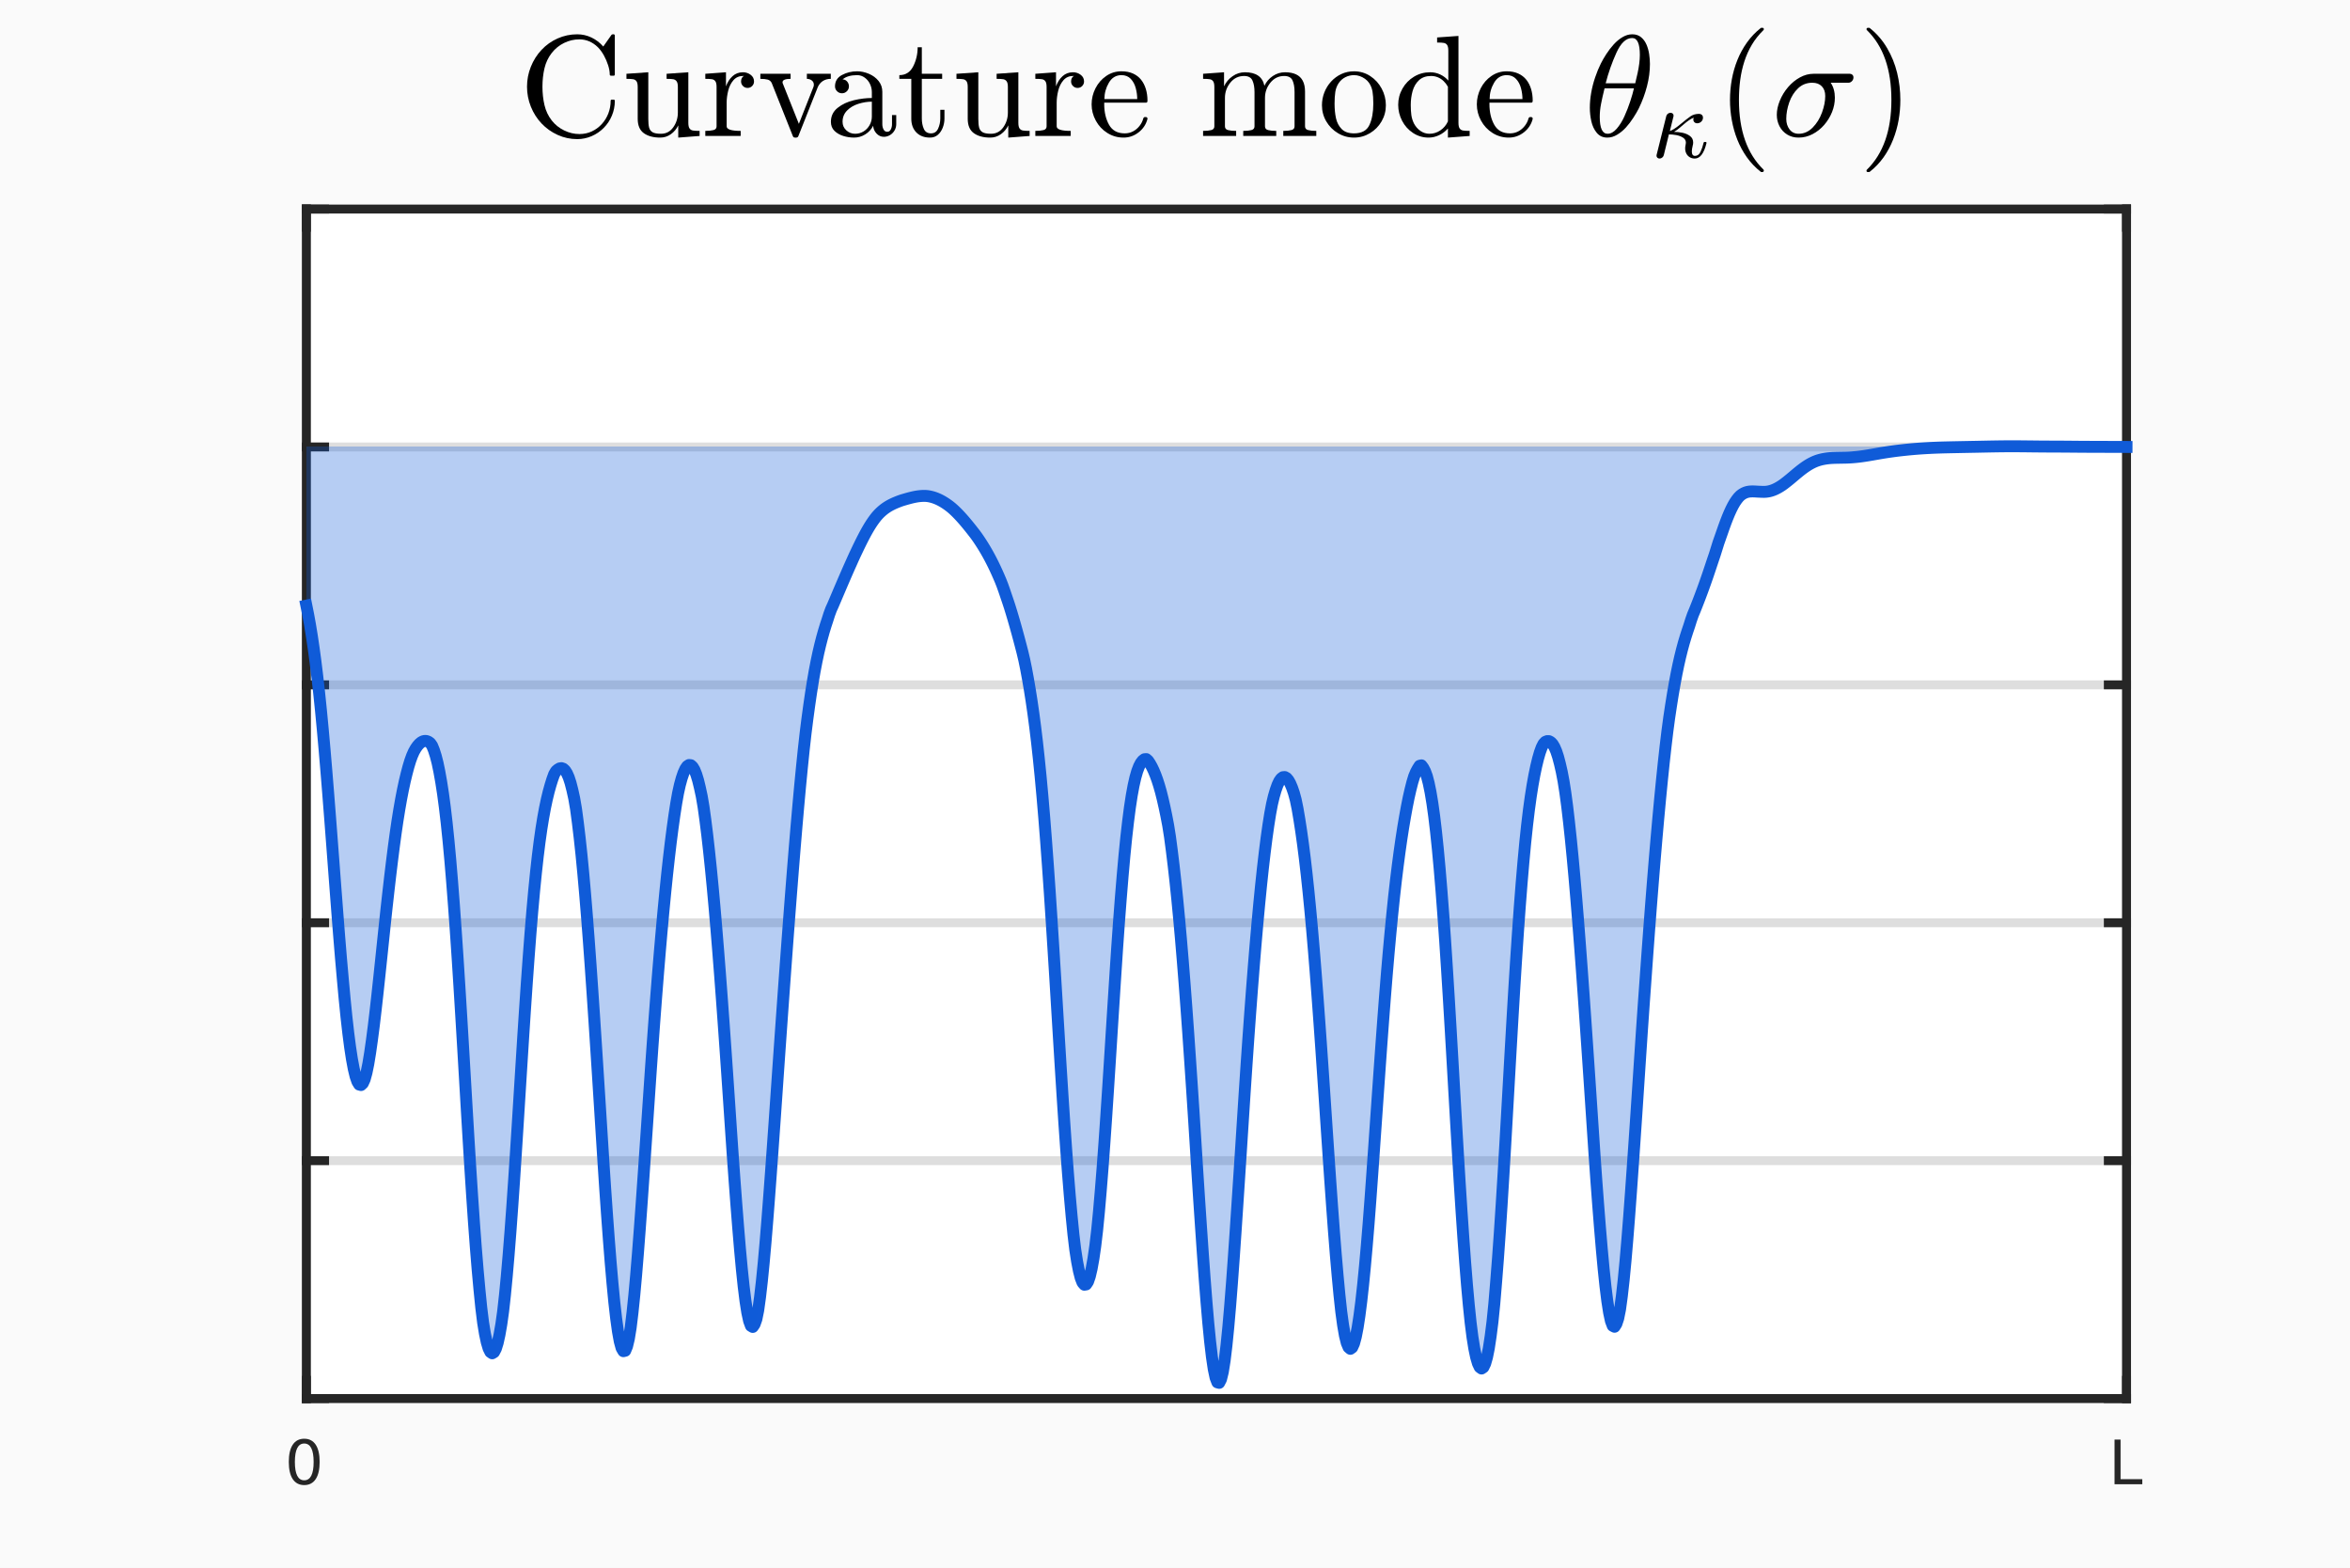 <?xml version="1.0"?>
<!DOCTYPE svg PUBLIC '-//W3C//DTD SVG 1.0//EN'
          'http://www.w3.org/TR/2001/REC-SVG-20010904/DTD/svg10.dtd'>
<svg xmlns:xlink="http://www.w3.org/1999/xlink" style="fill-opacity:1; color-rendering:auto; color-interpolation:auto; text-rendering:auto; stroke:black; stroke-linecap:square; stroke-miterlimit:10; shape-rendering:auto; stroke-opacity:1; fill:black; stroke-dasharray:none; font-weight:normal; stroke-width:1; font-family:'Dialog'; font-style:normal; stroke-linejoin:miter; font-size:12px; stroke-dashoffset:0; image-rendering:auto;" width="652" height="435" xmlns="http://www.w3.org/2000/svg"
><rect width="100%" height="100%" fill="#808080" stroke="none"/><!--Generated by the Batik Graphics2D SVG Generator--><defs id="genericDefs"
  /><g
  ><defs id="defs1"
    ><clipPath clipPathUnits="userSpaceOnUse" id="clipPath1"
      ><path d="M0 0 L652 0 L652 435 L0 435 L0 0 Z"
      /></clipPath
    ></defs
    ><g style="fill:rgb(250,250,250); stroke:rgb(250,250,250);"
    ><rect x="0" y="0" width="652" style="clip-path:url(#clipPath1); stroke:none;" height="435"
    /></g
    ><g style="fill:rgb(250,250,250); text-rendering:optimizeSpeed; color-rendering:optimizeSpeed; image-rendering:optimizeSpeed; shape-rendering:crispEdges; stroke:rgb(250,250,250); color-interpolation:sRGB;"
    ><rect x="0" width="652" height="435" y="0" style="stroke:none;"
      /><path d="M85 388 L590 388 L590 58 L85 58 Z" style="fill:white; stroke:none;"
    /></g
    ><g style="stroke-linecap:butt; fill-opacity:0.149; fill:rgb(38,38,38); text-rendering:geometricPrecision; image-rendering:optimizeQuality; color-rendering:optimizeQuality; stroke-linejoin:round; stroke:rgb(38,38,38); color-interpolation:linearRGB; stroke-width:2.479; stroke-opacity:0.149;"
    ><line y2="58" style="fill:none;" x1="85" x2="85" y1="388"
      /><line y2="58" style="fill:none;" x1="590" x2="590" y1="388"
      /><line y2="388" style="fill:none;" x1="590" x2="85" y1="388"
      /><line y2="322" style="fill:none;" x1="590" x2="85" y1="322"
      /><line y2="256" style="fill:none;" x1="590" x2="85" y1="256"
      /><line y2="190" style="fill:none;" x1="590" x2="85" y1="190"
      /><line y2="124" style="fill:none;" x1="590" x2="85" y1="124"
      /><line y2="58" style="fill:none;" x1="590" x2="85" y1="58"
      /><line x1="85" x2="590" y1="388" style="stroke-linecap:square; fill-opacity:1; fill:none; stroke-opacity:1;" y2="388"
      /><line x1="85" x2="590" y1="58" style="stroke-linecap:square; fill-opacity:1; fill:none; stroke-opacity:1;" y2="58"
      /><line x1="85" x2="85" y1="388" style="stroke-linecap:square; fill-opacity:1; fill:none; stroke-opacity:1;" y2="382.95"
      /><line x1="590" x2="590" y1="388" style="stroke-linecap:square; fill-opacity:1; fill:none; stroke-opacity:1;" y2="382.95"
      /><line x1="85" x2="85" y1="58" style="stroke-linecap:square; fill-opacity:1; fill:none; stroke-opacity:1;" y2="63.05"
      /><line x1="590" x2="590" y1="58" style="stroke-linecap:square; fill-opacity:1; fill:none; stroke-opacity:1;" y2="63.05"
    /></g
    ><g transform="translate(85,394.776)" style="font-size:17.354px; fill:rgb(38,38,38); text-rendering:geometricPrecision; image-rendering:optimizeQuality; color-rendering:optimizeQuality; font-family:'SansSerif'; stroke:rgb(38,38,38); color-interpolation:linearRGB;"
    ><path style="stroke:none;" d="M-0.594 5.703 Q-1.891 5.703 -2.539 6.984 Q-3.188 8.266 -3.188 10.812 Q-3.188 13.359 -2.539 14.633 Q-1.891 15.906 -0.594 15.906 Q0.703 15.906 1.359 14.633 Q2.016 13.359 2.016 10.812 Q2.016 8.266 1.359 6.984 Q0.703 5.703 -0.594 5.703 ZM-0.594 4.375 Q1.484 4.375 2.586 6.023 Q3.688 7.672 3.688 10.812 Q3.688 13.938 2.586 15.586 Q1.484 17.234 -0.594 17.234 Q-2.672 17.234 -3.773 15.586 Q-4.875 13.938 -4.875 10.812 Q-4.875 7.672 -3.773 6.023 Q-2.672 4.375 -0.594 4.375 Z"
    /></g
    ><g transform="translate(590,394.776)" style="font-size:17.354px; fill:rgb(38,38,38); text-rendering:geometricPrecision; image-rendering:optimizeQuality; color-rendering:optimizeQuality; font-family:'SansSerif'; stroke:rgb(38,38,38); color-interpolation:linearRGB;"
    ><path style="stroke:none;" d="M-3.328 4.609 L-1.656 4.609 L-1.656 15.594 L4.375 15.594 L4.375 17 L-3.328 17 L-3.328 4.609 Z"
    /></g
    ><g style="fill:rgb(38,38,38); text-rendering:geometricPrecision; image-rendering:optimizeQuality; color-rendering:optimizeQuality; stroke-linejoin:round; stroke:rgb(38,38,38); color-interpolation:linearRGB; stroke-width:2.479;"
    ><line y2="58" style="fill:none;" x1="85" x2="85" y1="388"
      /><line y2="58" style="fill:none;" x1="590" x2="590" y1="388"
      /><line y2="388" style="fill:none;" x1="85" x2="90.05" y1="388"
      /><line y2="322" style="fill:none;" x1="85" x2="90.05" y1="322"
      /><line y2="256" style="fill:none;" x1="85" x2="90.05" y1="256"
      /><line y2="190" style="fill:none;" x1="85" x2="90.05" y1="190"
      /><line y2="124" style="fill:none;" x1="85" x2="90.05" y1="124"
      /><line y2="58" style="fill:none;" x1="85" x2="90.05" y1="58"
      /><line y2="388" style="fill:none;" x1="590" x2="584.95" y1="388"
      /><line y2="322" style="fill:none;" x1="590" x2="584.95" y1="322"
      /><line y2="256" style="fill:none;" x1="590" x2="584.95" y1="256"
      /><line y2="190" style="fill:none;" x1="590" x2="584.95" y1="190"
      /><line y2="124" style="fill:none;" x1="590" x2="584.95" y1="124"
      /><line y2="58" style="fill:none;" x1="590" x2="584.95" y1="58"
    /></g
    ><g transform="translate(337.5,52)" style="font-size:39.667px; text-rendering:geometricPrecision; color-rendering:optimizeQuality; image-rendering:optimizeQuality; font-family:'mwa_cmr10'; color-interpolation:linearRGB;"
    ><path style="stroke:none;" d="M-184.405 -18.561 Q-183.046 -16.827 -180.991 -15.819 Q-178.937 -14.811 -176.734 -14.811 Q-174.874 -14.811 -173.296 -15.546 Q-171.718 -16.28 -170.53 -17.585 Q-169.343 -18.89 -168.71 -20.554 Q-168.077 -22.218 -168.077 -24.046 Q-168.077 -24.358 -167.734 -24.358 L-167.234 -24.358 Q-166.921 -24.358 -166.921 -23.968 Q-166.921 -21.874 -167.726 -19.936 Q-168.53 -17.999 -169.991 -16.522 Q-171.452 -15.046 -173.359 -14.226 Q-175.265 -13.405 -177.343 -13.405 Q-180.202 -13.405 -182.773 -14.569 Q-185.343 -15.733 -187.249 -17.749 Q-189.155 -19.765 -190.218 -22.421 Q-191.28 -25.077 -191.28 -27.952 Q-191.28 -30.827 -190.218 -33.483 Q-189.155 -36.139 -187.249 -38.171 Q-185.343 -40.202 -182.773 -41.343 Q-180.202 -42.483 -177.343 -42.483 Q-175.28 -42.483 -173.405 -41.593 Q-171.53 -40.702 -170.124 -39.093 L-167.812 -42.374 Q-167.577 -42.483 -167.53 -42.483 L-167.234 -42.483 Q-167.124 -42.483 -167.023 -42.389 Q-166.921 -42.296 -166.921 -42.155 L-166.921 -31.358 Q-166.921 -30.999 -167.234 -30.999 L-167.968 -30.999 Q-168.327 -30.999 -168.327 -31.358 Q-168.327 -32.499 -168.788 -33.929 Q-169.249 -35.358 -169.96 -36.639 Q-170.671 -37.921 -171.609 -38.889 Q-173.859 -41.077 -176.765 -41.077 Q-178.984 -41.077 -180.999 -40.085 Q-183.015 -39.093 -184.405 -37.327 Q-185.874 -35.452 -186.437 -33.061 Q-186.999 -30.671 -186.999 -27.952 Q-186.999 -25.233 -186.437 -22.835 Q-185.874 -20.436 -184.405 -18.561 Z"
    /></g
    ><g transform="translate(337.5,52)" style="font-size:39.667px; text-rendering:geometricPrecision; color-rendering:optimizeQuality; image-rendering:optimizeQuality; font-family:'mwa_cmr10'; color-interpolation:linearRGB;"
    ><path style="stroke:none;" d="M-160.57 -19.046 L-160.57 -27.874 Q-160.57 -28.952 -160.89 -29.429 Q-161.21 -29.905 -161.812 -30.015 Q-162.414 -30.124 -163.695 -30.124 L-163.695 -31.53 L-157.632 -31.952 L-157.632 -19.046 Q-157.632 -17.483 -157.406 -16.616 Q-157.179 -15.749 -156.453 -15.319 Q-155.726 -14.889 -154.117 -14.889 Q-151.976 -14.889 -150.703 -16.686 Q-149.429 -18.483 -149.429 -20.765 L-149.429 -27.874 Q-149.429 -28.952 -149.765 -29.429 Q-150.101 -29.905 -150.695 -30.015 Q-151.289 -30.124 -152.554 -30.124 L-152.554 -31.53 L-146.523 -31.952 L-146.523 -17.921 Q-146.523 -16.858 -146.203 -16.382 Q-145.882 -15.905 -145.273 -15.796 Q-144.664 -15.686 -143.398 -15.686 L-143.398 -14.28 L-149.32 -13.827 L-149.32 -17.218 Q-150.054 -15.702 -151.382 -14.764 Q-152.71 -13.827 -154.32 -13.827 Q-157.179 -13.827 -158.875 -15.054 Q-160.57 -16.28 -160.57 -19.046 Z"
      /><path style="stroke:none;" d="M-141.814 -14.28 L-141.814 -15.686 Q-140.439 -15.686 -139.564 -15.905 Q-138.689 -16.124 -138.689 -16.952 L-138.689 -27.874 Q-138.689 -28.952 -139.009 -29.429 Q-139.33 -29.905 -139.931 -30.015 Q-140.533 -30.124 -141.814 -30.124 L-141.814 -31.53 L-136.08 -31.952 L-136.08 -28.046 Q-135.439 -29.796 -134.251 -30.874 Q-133.064 -31.952 -131.361 -31.952 Q-130.173 -31.952 -129.236 -31.249 Q-128.298 -30.546 -128.298 -29.405 Q-128.298 -28.671 -128.814 -28.14 Q-129.33 -27.608 -130.095 -27.608 Q-130.83 -27.608 -131.361 -28.132 Q-131.892 -28.655 -131.892 -29.405 Q-131.892 -30.468 -131.126 -30.921 L-131.361 -30.921 Q-132.986 -30.921 -134.009 -29.749 Q-135.033 -28.577 -135.462 -26.843 Q-135.892 -25.108 -135.892 -23.515 L-135.892 -16.952 Q-135.892 -15.686 -132.001 -15.686 L-132.001 -14.28 L-141.814 -14.28 Z"
      /><path style="stroke:none;" d="M-117.543 -14.28 L-123.387 -28.968 Q-123.747 -29.718 -124.52 -29.921 Q-125.293 -30.124 -126.543 -30.124 L-126.543 -31.53 L-118.153 -31.53 L-118.153 -30.124 Q-120.387 -30.124 -120.387 -29.171 Q-120.387 -29.015 -120.356 -28.936 L-115.856 -17.64 L-111.825 -27.843 Q-111.7 -28.155 -111.7 -28.483 Q-111.7 -29.249 -112.278 -29.686 Q-112.856 -30.124 -113.637 -30.124 L-113.637 -31.53 L-106.997 -31.53 L-106.997 -30.124 Q-108.231 -30.124 -109.153 -29.554 Q-110.075 -28.983 -110.59 -27.874 L-115.981 -14.28 Q-116.137 -13.827 -116.622 -13.827 L-116.918 -13.827 Q-117.403 -13.827 -117.543 -14.28 Z"
      /><path style="stroke:none;" d="M-106.968 -18.202 Q-106.968 -20.593 -105.093 -22.085 Q-103.218 -23.577 -100.593 -24.194 Q-97.968 -24.811 -95.609 -24.811 L-95.609 -26.452 Q-95.609 -27.608 -96.117 -28.686 Q-96.624 -29.765 -97.578 -30.46 Q-98.531 -31.155 -99.687 -31.155 Q-102.343 -31.155 -103.734 -29.968 Q-102.968 -29.968 -102.468 -29.39 Q-101.968 -28.811 -101.968 -28.046 Q-101.968 -27.249 -102.538 -26.686 Q-103.109 -26.124 -103.89 -26.124 Q-104.687 -26.124 -105.257 -26.686 Q-105.828 -27.249 -105.828 -28.046 Q-105.828 -30.155 -103.913 -31.186 Q-101.999 -32.218 -99.687 -32.218 Q-98.062 -32.218 -96.421 -31.522 Q-94.781 -30.827 -93.742 -29.538 Q-92.703 -28.249 -92.703 -26.53 L-92.703 -17.53 Q-92.703 -16.749 -92.367 -16.093 Q-92.031 -15.436 -91.328 -15.436 Q-90.671 -15.436 -90.343 -16.101 Q-90.015 -16.765 -90.015 -17.53 L-90.015 -20.077 L-88.843 -20.077 L-88.843 -17.53 Q-88.843 -16.624 -89.312 -15.811 Q-89.781 -14.999 -90.578 -14.522 Q-91.374 -14.046 -92.281 -14.046 Q-93.453 -14.046 -94.304 -14.952 Q-95.156 -15.858 -95.249 -17.108 Q-95.999 -15.608 -97.445 -14.718 Q-98.89 -13.827 -100.531 -13.827 Q-102.046 -13.827 -103.523 -14.28 Q-104.999 -14.733 -105.984 -15.702 Q-106.968 -16.671 -106.968 -18.202 ZM-103.734 -18.202 Q-103.734 -16.796 -102.695 -15.843 Q-101.656 -14.889 -100.249 -14.889 Q-98.968 -14.889 -97.913 -15.53 Q-96.859 -16.171 -96.234 -17.288 Q-95.609 -18.405 -95.609 -19.64 L-95.609 -23.796 Q-97.421 -23.796 -99.328 -23.202 Q-101.234 -22.608 -102.484 -21.335 Q-103.734 -20.061 -103.734 -18.202 Z"
      /><path style="stroke:none;" d="M-84.666 -19.093 L-84.666 -30.124 L-87.978 -30.124 L-87.978 -31.155 Q-85.369 -31.155 -84.135 -33.6 Q-82.9 -36.046 -82.9 -38.889 L-81.744 -38.889 L-81.744 -31.53 L-76.103 -31.53 L-76.103 -30.124 L-81.744 -30.124 L-81.744 -19.171 Q-81.744 -17.499 -81.189 -16.249 Q-80.635 -14.999 -79.197 -14.999 Q-77.822 -14.999 -77.221 -16.319 Q-76.619 -17.64 -76.619 -19.171 L-76.619 -21.53 L-75.463 -21.53 L-75.463 -19.093 Q-75.463 -17.843 -75.924 -16.616 Q-76.385 -15.389 -77.283 -14.608 Q-78.182 -13.827 -79.463 -13.827 Q-81.869 -13.827 -83.268 -15.264 Q-84.666 -16.702 -84.666 -19.093 Z"
      /><path style="stroke:none;" d="M-69.006 -19.046 L-69.006 -27.874 Q-69.006 -28.952 -69.326 -29.429 Q-69.646 -29.905 -70.248 -30.015 Q-70.849 -30.124 -72.131 -30.124 L-72.131 -31.53 L-66.068 -31.952 L-66.068 -19.046 Q-66.068 -17.483 -65.842 -16.616 Q-65.615 -15.749 -64.888 -15.319 Q-64.162 -14.889 -62.553 -14.889 Q-60.412 -14.889 -59.139 -16.686 Q-57.865 -18.483 -57.865 -20.765 L-57.865 -27.874 Q-57.865 -28.952 -58.201 -29.429 Q-58.537 -29.905 -59.131 -30.015 Q-59.724 -30.124 -60.99 -30.124 L-60.99 -31.53 L-54.959 -31.952 L-54.959 -17.921 Q-54.959 -16.858 -54.639 -16.382 Q-54.318 -15.905 -53.709 -15.796 Q-53.099 -15.686 -51.834 -15.686 L-51.834 -14.28 L-57.756 -13.827 L-57.756 -17.218 Q-58.49 -15.702 -59.818 -14.764 Q-61.146 -13.827 -62.756 -13.827 Q-65.615 -13.827 -67.31 -15.054 Q-69.006 -16.28 -69.006 -19.046 Z"
      /><path style="stroke:none;" d="M-50.25 -14.28 L-50.25 -15.686 Q-48.875 -15.686 -48 -15.905 Q-47.125 -16.124 -47.125 -16.952 L-47.125 -27.874 Q-47.125 -28.952 -47.445 -29.429 Q-47.765 -29.905 -48.367 -30.015 Q-48.968 -30.124 -50.25 -30.124 L-50.25 -31.53 L-44.515 -31.952 L-44.515 -28.046 Q-43.875 -29.796 -42.687 -30.874 Q-41.5 -31.952 -39.797 -31.952 Q-38.609 -31.952 -37.672 -31.249 Q-36.734 -30.546 -36.734 -29.405 Q-36.734 -28.671 -37.25 -28.14 Q-37.765 -27.608 -38.531 -27.608 Q-39.265 -27.608 -39.797 -28.132 Q-40.328 -28.655 -40.328 -29.405 Q-40.328 -30.468 -39.562 -30.921 L-39.797 -30.921 Q-41.422 -30.921 -42.445 -29.749 Q-43.468 -28.577 -43.898 -26.843 Q-44.328 -25.108 -44.328 -23.515 L-44.328 -16.952 Q-44.328 -15.686 -40.437 -15.686 L-40.437 -14.28 L-50.25 -14.28 Z"
      /><path style="stroke:none;" d="M-25.776 -13.827 Q-28.229 -13.827 -30.268 -15.108 Q-32.307 -16.39 -33.471 -18.53 Q-34.636 -20.671 -34.636 -23.046 Q-34.636 -25.39 -33.565 -27.499 Q-32.495 -29.608 -30.596 -30.913 Q-28.698 -32.218 -26.354 -32.218 Q-24.511 -32.218 -23.151 -31.601 Q-21.792 -30.983 -20.917 -29.89 Q-20.042 -28.796 -19.589 -27.311 Q-19.136 -25.827 -19.136 -24.046 Q-19.136 -23.515 -19.557 -23.515 L-31.136 -23.515 L-31.136 -23.093 Q-31.136 -19.765 -29.8 -17.382 Q-28.464 -14.999 -25.432 -14.999 Q-24.198 -14.999 -23.151 -15.546 Q-22.104 -16.093 -21.339 -17.069 Q-20.573 -18.046 -20.292 -19.171 Q-20.261 -19.296 -20.151 -19.405 Q-20.042 -19.515 -19.901 -19.515 L-19.557 -19.515 Q-19.136 -19.515 -19.136 -19.015 Q-19.714 -16.749 -21.589 -15.288 Q-23.464 -13.827 -25.776 -13.827 ZM-31.089 -24.515 L-21.979 -24.515 Q-21.979 -26.015 -22.393 -27.561 Q-22.807 -29.108 -23.784 -30.132 Q-24.761 -31.155 -26.354 -31.155 Q-28.62 -31.155 -29.854 -29.038 Q-31.089 -26.921 -31.089 -24.515 Z"
      /><path style="stroke:none;" d="M-3.706 -14.28 L-3.706 -15.686 Q-2.331 -15.686 -1.456 -15.905 Q-0.581 -16.124 -0.581 -16.952 L-0.581 -27.874 Q-0.581 -28.952 -0.901 -29.429 Q-1.221 -29.905 -1.823 -30.015 Q-2.424 -30.124 -3.706 -30.124 L-3.706 -31.53 L2.107 -31.952 L2.107 -28.046 Q2.904 -29.765 4.474 -30.858 Q6.044 -31.952 7.904 -31.952 Q12.513 -31.952 13.31 -28.202 Q14.107 -29.89 15.654 -30.921 Q17.201 -31.952 19.029 -31.952 Q20.857 -31.952 22.091 -31.366 Q23.326 -30.78 23.951 -29.585 Q24.576 -28.39 24.576 -26.561 L24.576 -16.952 Q24.576 -16.124 25.466 -15.905 Q26.357 -15.686 27.701 -15.686 L27.701 -14.28 L18.544 -14.28 L18.544 -15.686 Q19.919 -15.686 20.794 -15.905 Q21.669 -16.124 21.669 -16.952 L21.669 -26.452 Q21.669 -28.468 21.107 -29.694 Q20.544 -30.921 18.779 -30.921 Q16.482 -30.921 14.974 -29.069 Q13.466 -27.218 13.466 -24.843 L13.466 -16.952 Q13.466 -16.124 14.349 -15.905 Q15.232 -15.686 16.591 -15.686 L16.591 -14.28 L7.435 -14.28 L7.435 -15.686 Q8.794 -15.686 9.677 -15.905 Q10.56 -16.124 10.56 -16.952 L10.56 -26.452 Q10.56 -28.405 9.99 -29.663 Q9.419 -30.921 7.669 -30.921 Q5.341 -30.921 3.849 -29.069 Q2.357 -27.218 2.357 -24.843 L2.357 -16.952 Q2.357 -16.124 3.232 -15.905 Q4.107 -15.686 5.466 -15.686 L5.466 -14.28 L-3.706 -14.28 Z"
      /><path style="stroke:none;" d="M38.163 -13.827 Q35.756 -13.827 33.709 -15.054 Q31.663 -16.28 30.467 -18.327 Q29.272 -20.374 29.272 -22.796 Q29.272 -24.64 29.928 -26.335 Q30.584 -28.03 31.803 -29.366 Q33.022 -30.702 34.647 -31.46 Q36.272 -32.218 38.163 -32.218 Q40.631 -32.218 42.647 -30.913 Q44.663 -29.608 45.834 -27.436 Q47.006 -25.265 47.006 -22.796 Q47.006 -20.39 45.819 -18.335 Q44.631 -16.28 42.592 -15.054 Q40.553 -13.827 38.163 -13.827 ZM38.163 -14.999 Q41.366 -14.999 42.444 -17.327 Q43.522 -19.655 43.522 -23.249 Q43.522 -25.265 43.303 -26.577 Q43.084 -27.89 42.366 -28.968 Q41.913 -29.64 41.217 -30.132 Q40.522 -30.624 39.756 -30.89 Q38.991 -31.155 38.163 -31.155 Q36.913 -31.155 35.788 -30.593 Q34.663 -30.03 33.928 -28.968 Q33.178 -27.843 32.975 -26.483 Q32.772 -25.124 32.772 -23.249 Q32.772 -20.999 33.163 -19.21 Q33.553 -17.421 34.733 -16.21 Q35.913 -14.999 38.163 -14.999 Z"
      /><path style="stroke:none;" d="M58.864 -13.827 Q56.504 -13.827 54.551 -15.108 Q52.598 -16.39 51.512 -18.483 Q50.426 -20.577 50.426 -22.921 Q50.426 -25.343 51.606 -27.421 Q52.785 -29.499 54.817 -30.726 Q56.848 -31.952 59.301 -31.952 Q60.754 -31.952 62.067 -31.343 Q63.379 -30.733 64.332 -29.64 L64.332 -37.952 Q64.332 -39.03 64.012 -39.507 Q63.692 -39.983 63.098 -40.093 Q62.504 -40.202 61.223 -40.202 L61.223 -41.608 L67.145 -42.03 L67.145 -17.921 Q67.145 -16.858 67.465 -16.382 Q67.785 -15.905 68.387 -15.796 Q68.989 -15.686 70.254 -15.686 L70.254 -14.28 L64.223 -13.827 L64.223 -16.358 Q63.176 -15.155 61.754 -14.491 Q60.332 -13.827 58.864 -13.827 ZM54.785 -17.765 Q55.473 -16.452 56.614 -15.671 Q57.754 -14.889 59.098 -14.889 Q60.754 -14.889 62.145 -15.843 Q63.535 -16.796 64.223 -18.327 L64.223 -27.921 Q63.754 -28.796 63.035 -29.491 Q62.317 -30.186 61.434 -30.554 Q60.551 -30.921 59.551 -30.921 Q57.457 -30.921 56.192 -29.741 Q54.926 -28.561 54.418 -26.726 Q53.91 -24.89 53.91 -22.874 Q53.91 -21.28 54.074 -20.085 Q54.239 -18.89 54.785 -17.765 Z"
      /><path style="stroke:none;" d="M81.104 -13.827 Q78.651 -13.827 76.612 -15.108 Q74.573 -16.39 73.408 -18.53 Q72.244 -20.671 72.244 -23.046 Q72.244 -25.39 73.315 -27.499 Q74.385 -29.608 76.283 -30.913 Q78.182 -32.218 80.526 -32.218 Q82.369 -32.218 83.729 -31.601 Q85.088 -30.983 85.963 -29.89 Q86.838 -28.796 87.291 -27.311 Q87.744 -25.827 87.744 -24.046 Q87.744 -23.515 87.323 -23.515 L75.744 -23.515 L75.744 -23.093 Q75.744 -19.765 77.08 -17.382 Q78.416 -14.999 81.448 -14.999 Q82.682 -14.999 83.729 -15.546 Q84.776 -16.093 85.541 -17.069 Q86.307 -18.046 86.588 -19.171 Q86.619 -19.296 86.729 -19.405 Q86.838 -19.515 86.979 -19.515 L87.323 -19.515 Q87.744 -19.515 87.744 -19.015 Q87.166 -16.749 85.291 -15.288 Q83.416 -13.827 81.104 -13.827 ZM75.791 -24.515 L84.901 -24.515 Q84.901 -26.015 84.487 -27.561 Q84.073 -29.108 83.096 -30.132 Q82.119 -31.155 80.526 -31.155 Q78.26 -31.155 77.026 -29.038 Q75.791 -26.921 75.791 -24.515 Z"
      /><path style="stroke:none;" d="M108.44 -13.827 Q106.612 -13.827 105.518 -15.155 Q104.424 -16.483 104.01 -18.358 Q103.596 -20.233 103.596 -22.077 L103.596 -22.108 Q103.596 -24.108 103.971 -26.257 Q104.346 -28.405 105.073 -30.546 Q105.799 -32.686 106.643 -34.358 Q107.221 -35.53 108.151 -36.975 Q109.081 -38.421 110.221 -39.679 Q111.362 -40.936 112.682 -41.71 Q114.002 -42.483 115.346 -42.483 L115.393 -42.483 Q116.831 -42.483 117.799 -41.686 Q118.768 -40.889 119.307 -39.639 Q119.846 -38.389 120.057 -36.96 Q120.268 -35.53 120.268 -34.249 Q120.268 -31.218 119.448 -28.061 Q118.627 -24.905 117.19 -21.952 Q116.643 -20.843 115.674 -19.343 Q114.706 -17.843 113.62 -16.647 Q112.534 -15.452 111.19 -14.639 Q109.846 -13.827 108.471 -13.827 L108.44 -13.827 ZM108.518 -14.889 Q109.846 -14.889 111.065 -16.304 Q112.284 -17.718 113.198 -19.741 Q114.112 -21.765 114.807 -23.882 Q115.502 -25.999 115.831 -27.483 L107.674 -27.483 Q107.049 -24.968 106.698 -23.14 Q106.346 -21.311 106.346 -19.561 Q106.346 -14.889 108.518 -14.889 ZM107.987 -28.89 L116.19 -28.89 Q116.612 -30.655 116.87 -31.835 Q117.127 -33.014 117.299 -34.319 Q117.471 -35.624 117.471 -36.764 Q117.471 -41.452 115.346 -41.452 Q112.815 -41.452 110.963 -37.358 Q109.112 -33.264 107.987 -28.89 Z"
      /><path style="stroke:none;" d="M122.093 -8.815 Q122.093 -8.971 122.124 -9.049 L124.811 -19.815 Q124.921 -20.205 125.249 -20.455 Q125.577 -20.705 125.983 -20.705 Q126.343 -20.705 126.585 -20.494 Q126.827 -20.283 126.827 -19.924 Q126.827 -19.846 126.819 -19.799 Q126.811 -19.752 126.796 -19.69 L125.796 -15.643 Q126.905 -16.018 128.764 -17.565 Q130.624 -19.111 131.577 -19.76 Q132.53 -20.408 133.905 -20.408 Q134.358 -20.408 134.671 -20.127 Q134.983 -19.846 134.983 -19.361 Q134.983 -18.705 134.506 -18.252 Q134.03 -17.799 133.374 -17.799 Q132.921 -17.799 132.616 -18.088 Q132.311 -18.377 132.311 -18.83 Q132.311 -19.143 132.421 -19.361 Q131.749 -19.096 131.046 -18.604 Q130.343 -18.111 129.772 -17.611 Q129.202 -17.111 128.389 -16.44 Q127.577 -15.768 126.936 -15.408 Q128.093 -15.408 129.296 -15.166 Q130.499 -14.924 131.381 -14.268 Q132.264 -13.611 132.264 -12.471 Q132.264 -12.018 132.155 -11.69 Q131.889 -10.58 131.889 -10.018 Q131.889 -8.752 132.764 -8.752 Q133.764 -8.752 134.296 -9.861 Q134.827 -10.971 135.171 -12.44 Q135.218 -12.611 135.389 -12.611 L135.733 -12.611 Q135.843 -12.611 135.913 -12.533 Q135.983 -12.455 135.983 -12.361 Q135.983 -12.33 135.952 -12.283 Q134.921 -8.018 132.702 -8.018 Q131.921 -8.018 131.311 -8.385 Q130.702 -8.752 130.374 -9.393 Q130.046 -10.033 130.046 -10.815 Q130.046 -11.33 130.155 -11.752 Q130.249 -12.127 130.249 -12.393 Q130.249 -13.299 129.452 -13.815 Q128.655 -14.33 127.561 -14.525 Q126.468 -14.721 125.53 -14.721 L124.108 -8.94 Q124.014 -8.565 123.678 -8.291 Q123.343 -8.018 122.936 -8.018 Q122.593 -8.018 122.343 -8.236 Q122.093 -8.455 122.093 -8.815 Z"
      /><path style="stroke:none;" d="M150.996 -4.358 Q148.761 -6.108 147.152 -8.389 Q145.542 -10.671 144.519 -13.249 Q143.496 -15.827 142.988 -18.64 Q142.48 -21.452 142.48 -24.28 Q142.48 -27.155 142.988 -29.968 Q143.496 -32.78 144.542 -35.374 Q145.589 -37.968 147.207 -40.233 Q148.824 -42.499 150.996 -44.202 Q150.996 -44.28 151.183 -44.28 L151.558 -44.28 Q151.683 -44.28 151.777 -44.171 Q151.871 -44.061 151.871 -43.936 Q151.871 -43.749 151.792 -43.671 Q149.839 -41.764 148.542 -39.577 Q147.246 -37.389 146.457 -34.921 Q145.667 -32.452 145.316 -29.804 Q144.964 -27.155 144.964 -24.28 Q144.964 -11.561 151.761 -4.968 Q151.871 -4.843 151.871 -4.624 Q151.871 -4.53 151.761 -4.405 Q151.652 -4.28 151.558 -4.28 L151.183 -4.28 Q150.996 -4.28 150.996 -4.358 Z"
      /><path style="stroke:none;" d="M161.5 -13.827 Q159.719 -13.827 158.344 -14.679 Q156.969 -15.53 156.219 -16.976 Q155.469 -18.421 155.469 -20.155 Q155.469 -22.015 156.304 -24.069 Q157.14 -26.124 158.594 -27.819 Q160.047 -29.515 161.883 -30.522 Q163.719 -31.53 165.656 -31.53 L175.734 -31.53 Q176.14 -31.53 176.437 -31.257 Q176.734 -30.983 176.734 -30.515 Q176.734 -29.921 176.312 -29.483 Q175.89 -29.046 175.312 -29.046 L170.422 -29.046 Q171.578 -27.327 171.578 -24.89 Q171.578 -22.874 170.797 -20.921 Q170.015 -18.968 168.625 -17.358 Q167.234 -15.749 165.39 -14.788 Q163.547 -13.827 161.5 -13.827 ZM161.531 -14.889 Q163.719 -14.889 165.414 -16.601 Q167.109 -18.311 168.008 -20.78 Q168.906 -23.249 168.906 -25.358 Q168.906 -27.077 167.953 -28.061 Q167 -29.046 165.312 -29.046 Q162.984 -29.046 161.351 -27.483 Q159.719 -25.921 158.906 -23.561 Q158.094 -21.202 158.094 -19.015 Q158.094 -17.296 159.008 -16.093 Q159.922 -14.889 161.531 -14.889 Z"
      /><path style="stroke:none;" d="M180.698 -4.28 Q180.355 -4.28 180.355 -4.624 Q180.355 -4.811 180.433 -4.889 Q187.261 -11.561 187.261 -24.28 Q187.261 -36.999 180.511 -43.593 Q180.355 -43.702 180.355 -43.936 Q180.355 -44.061 180.464 -44.171 Q180.573 -44.28 180.698 -44.28 L181.073 -44.28 Q181.198 -44.28 181.276 -44.202 Q184.136 -41.936 186.05 -38.694 Q187.964 -35.452 188.855 -31.78 Q189.745 -28.108 189.745 -24.28 Q189.745 -21.452 189.269 -18.71 Q188.792 -15.968 187.745 -13.296 Q186.698 -10.624 185.097 -8.366 Q183.495 -6.108 181.276 -4.358 Q181.198 -4.28 181.073 -4.28 L180.698 -4.28 Z"
    /></g
    ><g style="stroke-linecap:butt; fill:rgb(16,91,216); text-rendering:geometricPrecision; image-rendering:optimizeQuality; color-rendering:optimizeQuality; stroke-linejoin:round; stroke:rgb(16,91,216); color-interpolation:linearRGB; stroke-width:3.306;"
    ><path d="M85 168.017 L85.505 170.537 L86.011 173.323 L86.516 176.405 L87.022 179.81 L87.528 183.559 L88.033 187.666 L88.538 192.154 L89.044 197.064 L89.55 202.378 L90.055 208.041 L90.561 214.017 L91.066 220.261 L91.572 226.715 L92.077 233.313 L92.583 239.982 L93.088 246.658 L93.594 253.255 L94.099 259.708 L94.605 265.869 L95.11 271.6 L95.616 277.117 L96.121 282.138 L96.627 286.596 L97.132 290.498 L97.638 293.816 L98.143 296.529 L98.649 298.62 L99.154 300.079 L99.66 300.898 L100.165 301.029 L100.671 300.555 L101.176 299.448 L101.682 297.612 L102.187 295.151 L102.693 292.058 L103.198 288.509 L103.704 284.62 L104.209 280.364 L104.715 275.859 L105.22 271.177 L105.726 266.389 L106.231 261.565 L106.737 256.744 L107.242 252.043 L107.748 247.506 L108.253 243.115 L108.759 238.932 L109.264 234.947 L109.77 231.21 L110.275 227.769 L110.781 224.61 L111.286 221.73 L111.792 219.12 L112.297 216.77 L112.803 214.665 L113.308 212.75 L113.814 211.082 L114.319 209.686 L114.825 208.539 L115.33 207.648 L115.836 206.931 L116.341 206.359 L116.847 205.936 L117.352 205.664 L117.858 205.546 L118.363 205.586 L118.869 205.786 L119.374 206.148 L119.88 206.876 L120.385 208.114 L120.891 209.695 L121.396 211.655 L121.902 214.088 L122.407 216.923 L122.913 220.194 L123.418 223.972 L123.924 228.289 L124.429 233.167 L124.935 238.622 L125.44 244.656 L125.946 251.212 L126.451 258.238 L126.957 265.73 L127.463 273.668 L127.968 281.881 L128.474 290.301 L128.979 298.899 L129.484 307.489 L129.99 315.936 L130.495 324.111 L131.001 331.919 L131.506 339.259 L132.012 346.053 L132.518 352.244 L133.023 357.797 L133.529 362.816 L134.034 366.918 L134.54 369.989 L135.045 372.385 L135.551 374.084 L136.056 375.101 L136.562 375.451 L137.067 375.144 L137.573 374.182 L138.078 372.566 L138.584 370.289 L139.089 367.406 L139.595 363.784 L140.1 359.267 L140.606 354.013 L141.111 348.17 L141.617 341.775 L142.122 334.878 L142.628 327.547 L143.133 319.864 L143.639 311.934 L144.144 303.871 L144.65 295.793 L145.155 287.818 L145.661 280.059 L146.166 272.646 L146.672 265.608 L147.177 258.978 L147.683 252.813 L148.188 247.218 L148.694 242.174 L149.199 237.601 L149.705 233.545 L150.21 229.972 L150.716 226.841 L151.221 224.105 L151.727 221.719 L152.232 219.636 L152.738 217.813 L153.243 216.2 L153.749 214.806 L154.254 213.929 L154.76 213.486 L155.265 213.188 L155.771 213.106 L156.276 213.275 L156.782 213.733 L157.287 214.519 L157.793 215.67 L158.298 217.218 L158.804 219.191 L159.309 221.475 L159.815 224.434 L160.32 228.21 L160.826 232.437 L161.331 237.144 L161.837 242.366 L162.342 248.079 L162.848 254.247 L163.353 260.829 L163.859 267.776 L164.364 275.035 L164.87 282.551 L165.375 290.264 L165.881 298.115 L166.386 306.044 L166.892 314.021 L167.397 322.011 L167.903 329.69 L168.408 336.906 L168.914 343.755 L169.419 350.151 L169.925 355.999 L170.43 361.208 L170.936 365.688 L171.441 369.357 L171.947 372.144 L172.452 373.992 L172.958 374.863 L173.464 374.744 L173.969 373.525 L174.475 371.422 L174.98 368.328 L175.486 364.167 L175.991 359.283 L176.496 353.714 L177.002 347.567 L177.507 340.952 L178.013 333.986 L178.518 326.781 L179.024 319.439 L179.53 312.11 L180.035 304.703 L180.541 297.271 L181.046 290.092 L181.552 283.19 L182.057 276.541 L182.563 270.151 L183.068 264.047 L183.574 258.231 L184.079 252.709 L184.585 247.488 L185.09 242.574 L185.596 237.977 L186.101 233.704 L186.607 229.763 L187.112 226.161 L187.618 222.876 L188.123 220.036 L188.629 217.755 L189.134 215.915 L189.64 214.43 L190.145 213.317 L190.651 212.584 L191.156 212.239 L191.662 212.288 L192.167 212.736 L192.673 213.584 L193.178 214.836 L193.684 216.488 L194.189 218.565 L194.695 220.911 L195.2 223.878 L195.706 227.539 L196.211 231.572 L196.717 236.031 L197.222 240.851 L197.728 246.041 L198.233 251.582 L198.739 257.452 L199.244 263.628 L199.75 270.083 L200.255 276.787 L200.761 283.714 L201.266 290.833 L201.772 298.101 L202.277 305.494 L202.783 313.022 L203.288 320.403 L203.794 327.414 L204.299 334.14 L204.805 340.567 L205.31 346.584 L205.816 352.054 L206.321 356.871 L206.827 360.936 L207.332 364.163 L207.838 366.479 L208.343 367.838 L208.849 368.142 L209.354 367.408 L209.86 365.981 L210.365 363.514 L210.871 359.856 L211.376 355.469 L211.882 350.398 L212.387 344.73 L212.893 338.572 L213.398 332.033 L213.904 325.215 L214.409 318.21 L214.915 311.103 L215.42 303.855 L215.926 296.533 L216.431 289.309 L216.937 282.166 L217.442 275.105 L217.948 268.16 L218.453 261.328 L218.959 254.618 L219.464 248.045 L219.97 241.627 L220.476 235.389 L220.981 229.361 L221.487 223.565 L221.992 218.04 L222.498 212.825 L223.003 207.91 L223.508 203.422 L224.014 199.399 L224.519 195.682 L225.025 192.219 L225.53 189.03 L226.036 186.132 L226.542 183.504 L227.047 181.123 L227.553 178.962 L228.058 176.994 L228.564 175.193 L229.069 173.533 L229.575 171.994 L230.08 170.407 L230.586 169.04 L231.091 167.935 L231.597 166.754 L232.102 165.56 L232.608 164.369 L233.113 163.184 L233.619 162.004 L234.124 160.83 L234.63 159.664 L235.135 158.507 L235.641 157.359 L236.146 156.236 L236.652 155.102 L237.157 153.99 L237.663 152.927 L238.168 151.867 L238.674 150.827 L239.179 149.813 L239.685 148.829 L240.19 147.882 L240.696 146.978 L241.201 146.122 L241.707 145.322 L242.212 144.576 L242.718 143.88 L243.223 143.243 L243.729 142.677 L244.234 142.172 L244.74 141.715 L245.245 141.302 L245.751 140.93 L246.256 140.597 L246.762 140.296 L247.267 140.024 L247.773 139.776 L248.278 139.547 L248.784 139.335 L249.289 139.135 L249.795 138.945 L250.3 138.775 L250.806 138.625 L251.311 138.478 L251.817 138.335 L252.322 138.198 L252.828 138.069 L253.333 137.949 L253.839 137.843 L254.344 137.751 L254.85 137.677 L255.355 137.623 L255.861 137.589 L256.366 137.577 L256.872 137.588 L257.377 137.634 L257.883 137.717 L258.388 137.829 L258.894 137.968 L259.399 138.136 L259.905 138.332 L260.41 138.554 L260.916 138.804 L261.421 139.08 L261.927 139.382 L262.432 139.709 L262.938 140.059 L263.443 140.432 L263.949 140.834 L264.454 141.274 L264.96 141.744 L265.466 142.239 L265.971 142.757 L266.476 143.296 L266.982 143.855 L267.488 144.432 L267.993 145.026 L268.498 145.635 L269.004 146.258 L269.51 146.892 L270.015 147.537 L270.521 148.188 L271.026 148.873 L271.531 149.604 L272.037 150.365 L272.543 151.153 L273.048 151.972 L273.554 152.823 L274.059 153.71 L274.565 154.636 L275.07 155.601 L275.576 156.609 L276.081 157.661 L276.587 158.758 L277.092 159.898 L277.598 161.076 L278.103 162.366 L278.609 163.785 L279.114 165.273 L279.62 166.761 L280.125 168.29 L280.631 169.929 L281.136 171.627 L281.642 173.382 L282.147 175.191 L282.653 177.05 L283.158 178.956 L283.664 180.904 L284.169 183.038 L284.675 185.497 L285.18 188.222 L285.686 191.163 L286.191 194.349 L286.697 197.831 L287.202 201.646 L287.708 205.832 L288.213 210.426 L288.719 215.459 L289.224 220.957 L289.73 226.932 L290.235 233.358 L290.741 240.198 L291.246 247.42 L291.752 255.104 L292.257 263.022 L292.763 271.077 L293.268 279.357 L293.774 287.649 L294.279 295.84 L294.785 303.819 L295.29 311.478 L295.796 318.726 L296.301 325.485 L296.807 331.705 L297.312 337.356 L297.818 342.461 L298.323 346.684 L298.829 349.957 L299.334 352.571 L299.84 354.549 L300.345 355.846 L300.851 356.427 L301.356 356.341 L301.862 355.584 L302.367 354.113 L302.873 351.962 L303.378 349.155 L303.884 345.666 L304.389 341.393 L304.895 336.234 L305.4 330.392 L305.906 324.041 L306.411 317.19 L306.917 309.902 L307.422 302.274 L307.928 294.414 L308.433 286.441 L308.939 278.478 L309.445 270.646 L309.95 263.015 L310.455 255.836 L310.961 249.213 L311.466 243.061 L311.972 237.375 L312.478 232.326 L312.983 227.917 L313.488 224.018 L313.994 220.71 L314.5 217.96 L315.005 215.729 L315.51 213.969 L316.016 212.633 L316.522 211.668 L317.027 211.02 L317.533 210.636 L318.038 210.596 L318.543 211.041 L319.049 211.802 L319.555 212.695 L320.06 213.745 L320.566 214.956 L321.071 216.338 L321.577 217.905 L322.082 219.679 L322.588 221.701 L323.093 223.926 L323.599 226.338 L324.104 228.983 L324.61 232.169 L325.115 235.978 L325.621 240.128 L326.126 244.621 L326.632 249.506 L327.137 254.78 L327.643 260.431 L328.148 266.448 L328.654 272.813 L329.159 279.507 L329.665 286.506 L330.17 293.807 L330.676 301.292 L331.181 308.967 L331.687 316.885 L332.192 324.935 L332.698 332.747 L333.203 340.251 L333.709 347.583 L334.214 354.555 L334.72 361.047 L335.225 366.934 L335.731 372.096 L336.236 376.423 L336.742 379.816 L337.247 382.196 L337.753 383.51 L338.258 383.652 L338.764 382.671 L339.269 380.628 L339.775 377.467 L340.28 373.291 L340.786 368.245 L341.291 362.443 L341.797 356.007 L342.302 349.064 L342.808 341.74 L343.313 334.175 L343.819 326.484 L344.324 318.75 L344.83 310.899 L345.335 303.069 L345.841 295.503 L346.346 288.212 L346.852 281.2 L347.357 274.465 L347.863 268.034 L348.368 261.92 L348.874 256.132 L349.379 250.683 L349.885 245.587 L350.39 240.857 L350.896 236.503 L351.401 232.523 L351.907 228.931 L352.412 225.742 L352.918 223.051 L353.423 220.93 L353.929 219.204 L354.434 217.779 L354.94 216.71 L355.445 215.992 L355.951 215.616 L356.457 215.573 L356.962 215.854 L357.467 216.449 L357.973 217.347 L358.478 218.539 L358.984 220.011 L359.49 221.876 L359.995 224.328 L360.5 227.291 L361.006 230.573 L361.512 234.176 L362.017 238.154 L362.522 242.513 L363.028 247.26 L363.534 252.397 L364.039 257.921 L364.545 263.826 L365.05 270.097 L365.555 276.71 L366.061 283.603 L366.567 290.716 L367.072 298.029 L367.578 305.484 L368.083 312.989 L368.589 320.457 L369.094 327.793 L369.6 334.902 L370.105 341.687 L370.611 348.061 L371.116 353.885 L371.622 359.233 L372.127 363.908 L372.633 367.623 L373.138 370.525 L373.644 372.566 L374.149 373.775 L374.655 374.21 L375.16 373.847 L375.666 372.733 L376.171 370.865 L376.677 368.269 L377.182 364.976 L377.688 361.021 L378.193 356.446 L378.699 351.302 L379.204 345.655 L379.71 339.534 L380.215 332.912 L380.721 325.9 L381.226 318.726 L381.732 311.485 L382.237 304.224 L382.743 297.026 L383.248 289.971 L383.754 283.128 L384.259 276.558 L384.765 270.304 L385.27 264.396 L385.776 258.852 L386.281 253.626 L386.787 248.742 L387.292 244.283 L387.798 240.18 L388.303 236.359 L388.809 232.818 L389.314 229.562 L389.82 226.579 L390.325 223.809 L390.831 221.279 L391.336 219.066 L391.842 217.065 L392.347 215.396 L392.853 214.18 L393.358 213.248 L393.864 212.455 L394.369 212.331 L394.875 213.006 L395.38 213.974 L395.886 215.364 L396.391 217.294 L396.897 219.765 L397.402 222.802 L397.908 226.427 L398.413 230.661 L398.919 235.518 L399.424 240.999 L399.93 247.071 L400.435 253.709 L400.941 260.908 L401.447 268.596 L401.952 276.67 L402.457 285.089 L402.963 293.757 L403.469 302.513 L403.974 311.232 L404.479 319.788 L404.985 328.06 L405.49 335.939 L405.996 343.333 L406.502 350.206 L407.007 356.474 L407.512 362.047 L408.018 366.915 L408.524 370.922 L409.029 374.071 L409.534 376.5 L410.04 378.228 L410.546 379.295 L411.051 379.675 L411.557 379.338 L412.062 378.296 L412.568 376.535 L413.073 374.033 L413.579 370.687 L414.084 366.7 L414.59 361.717 L415.095 355.705 L415.601 349.213 L416.106 342.112 L416.612 334.419 L417.117 326.248 L417.623 317.712 L418.128 308.927 L418.634 300.031 L419.139 291.162 L419.645 282.45 L420.15 274.029 L420.656 266.019 L421.161 258.475 L421.667 251.436 L422.172 244.956 L422.678 239.027 L423.183 233.667 L423.689 228.899 L424.194 224.693 L424.7 221.01 L425.205 217.801 L425.711 215.012 L426.216 212.595 L426.722 210.504 L427.227 208.747 L427.733 207.353 L428.238 206.358 L428.744 205.815 L429.249 205.608 L429.755 205.619 L430.26 205.878 L430.766 206.414 L431.271 207.256 L431.777 208.431 L432.282 209.964 L432.788 211.877 L433.293 214.07 L433.799 216.721 L434.304 219.945 L434.81 223.721 L435.315 228.042 L435.821 232.766 L436.326 237.9 L436.832 243.427 L437.337 249.315 L437.843 255.532 L438.348 262.045 L438.854 268.816 L439.359 275.803 L439.865 282.974 L440.37 290.29 L440.876 297.711 L441.381 305.22 L441.887 312.78 L442.392 320.313 L442.898 327.48 L443.403 334.198 L443.909 340.607 L444.414 346.574 L444.92 352.023 L445.425 356.839 L445.931 360.908 L446.436 364.156 L446.942 366.493 L447.447 367.823 L447.953 368.091 L448.458 367.3 L448.964 365.788 L449.469 363.291 L449.975 359.602 L450.481 355.117 L450.986 349.886 L451.491 344.013 L451.997 337.605 L452.502 330.776 L453.008 323.638 L453.514 316.353 L454.019 308.91 L454.524 301.281 L455.03 293.66 L455.536 286.067 L456.041 278.787 L456.546 271.775 L457.052 264.736 L457.558 257.889 L458.063 251.289 L458.568 244.896 L459.074 238.72 L459.58 232.775 L460.085 227.078 L460.591 221.648 L461.096 216.496 L461.602 211.625 L462.107 207.085 L462.613 202.871 L463.118 199.107 L463.624 195.738 L464.129 192.574 L464.635 189.656 L465.14 186.962 L465.646 184.503 L466.151 182.273 L466.657 180.237 L467.162 178.379 L467.668 176.679 L468.173 175.11 L468.679 173.612 L469.184 172.003 L469.69 170.558 L470.195 169.356 L470.701 168.09 L471.206 166.798 L471.712 165.476 L472.217 164.124 L472.723 162.738 L473.228 161.318 L473.734 159.864 L474.239 158.369 L474.745 156.855 L475.25 155.337 L475.756 153.85 L476.261 152.239 L476.767 150.617 L477.272 149.177 L477.778 147.734 L478.283 146.289 L478.789 144.906 L479.294 143.601 L479.8 142.388 L480.305 141.279 L480.811 140.281 L481.316 139.406 L481.822 138.66 L482.327 138.018 L482.833 137.502 L483.338 137.12 L483.844 136.827 L484.349 136.609 L484.855 136.463 L485.36 136.377 L485.866 136.339 L486.371 136.334 L486.877 136.351 L487.382 136.381 L487.888 136.41 L488.393 136.43 L488.899 136.451 L489.404 136.462 L489.91 136.437 L490.415 136.377 L490.921 136.281 L491.426 136.147 L491.932 135.974 L492.437 135.765 L492.943 135.522 L493.449 135.247 L493.954 134.943 L494.459 134.615 L494.965 134.252 L495.471 133.859 L495.976 133.462 L496.481 133.055 L496.987 132.634 L497.493 132.208 L497.998 131.781 L498.503 131.357 L499.009 130.941 L499.514 130.536 L500.02 130.146 L500.526 129.774 L501.031 129.424 L501.536 129.095 L502.042 128.79 L502.548 128.512 L503.053 128.261 L503.559 128.036 L504.064 127.841 L504.57 127.674 L505.075 127.53 L505.581 127.411 L506.086 127.312 L506.592 127.228 L507.097 127.16 L507.603 127.107 L508.108 127.068 L508.614 127.042 L509.119 127.025 L509.625 127.013 L510.13 127.003 L510.636 126.994 L511.141 126.985 L511.647 126.977 L512.152 126.967 L512.658 126.951 L513.163 126.926 L513.669 126.895 L514.174 126.857 L514.68 126.813 L515.185 126.763 L515.691 126.707 L516.196 126.644 L516.702 126.576 L517.207 126.502 L517.713 126.425 L518.218 126.345 L518.724 126.261 L519.229 126.175 L519.735 126.087 L520.24 125.998 L520.746 125.909 L521.251 125.821 L521.757 125.734 L522.262 125.649 L522.768 125.567 L523.273 125.487 L523.779 125.41 L524.284 125.336 L524.79 125.265 L525.295 125.195 L525.801 125.127 L526.306 125.062 L526.812 125.002 L527.317 124.944 L527.823 124.887 L528.328 124.832 L528.834 124.779 L529.339 124.727 L529.845 124.678 L530.35 124.631 L530.856 124.587 L531.361 124.544 L531.867 124.503 L532.372 124.464 L532.878 124.429 L533.383 124.396 L533.889 124.365 L534.394 124.336 L534.9 124.307 L535.405 124.281 L535.911 124.256 L536.416 124.233 L536.922 124.212 L537.427 124.192 L537.933 124.174 L538.438 124.158 L538.944 124.143 L539.449 124.13 L539.955 124.118 L540.46 124.106 L540.966 124.095 L541.471 124.085 L541.977 124.074 L542.482 124.064 L542.988 124.054 L543.494 124.044 L543.999 124.034 L544.505 124.024 L545.01 124.014 L545.515 124.005 L546.021 123.995 L546.527 123.986 L547.032 123.976 L547.538 123.967 L548.043 123.957 L548.548 123.947 L549.054 123.937 L549.56 123.927 L550.065 123.916 L550.571 123.906 L551.076 123.896 L551.582 123.886 L552.087 123.876 L552.593 123.867 L553.098 123.858 L553.604 123.85 L554.109 123.842 L554.615 123.835 L555.12 123.828 L555.626 123.823 L556.131 123.818 L556.637 123.814 L557.142 123.811 L557.648 123.809 L558.153 123.809 L558.659 123.809 L559.164 123.81 L559.67 123.813 L560.175 123.816 L560.681 123.82 L561.186 123.825 L561.692 123.83 L562.197 123.835 L562.703 123.84 L563.208 123.846 L563.714 123.852 L564.219 123.857 L564.725 123.863 L565.23 123.868 L565.736 123.873 L566.241 123.877 L566.747 123.881 L567.252 123.884 L567.758 123.887 L568.263 123.889 L568.769 123.891 L569.274 123.893 L569.78 123.894 L570.285 123.896 L570.791 123.898 L571.296 123.901 L571.802 123.904 L572.307 123.906 L572.813 123.909 L573.318 123.913 L573.824 123.918 L574.329 123.922 L574.835 123.926 L575.34 123.931 L575.846 123.935 L576.351 123.94 L576.857 123.944 L577.362 123.947 L577.868 123.951 L578.373 123.954 L578.879 123.956 L579.384 123.958 L579.89 123.96 L580.395 123.962 L580.901 123.964 L581.406 123.965 L581.912 123.967 L582.417 123.969 L582.923 123.971 L583.428 123.973 L583.934 123.974 L584.439 123.976 L584.945 123.978 L585.45 123.98 L585.956 123.982 L586.462 123.984 L586.967 123.985 L587.472 123.987 L587.978 123.989 L588.484 123.99 L588.989 123.992 L589.495 123.993 L590 123.994" style="fill:none; fill-rule:evenodd;"
    /></g
    ><g style="fill-opacity:0.302; fill:rgb(16,91,216); text-rendering:optimizeSpeed; image-rendering:optimizeSpeed; color-rendering:optimizeSpeed; shape-rendering:crispEdges; stroke:rgb(16,91,216); color-interpolation:sRGB; stroke-opacity:0.302;"
    ><path style="stroke:none;" d="M546.527 124 L547.032 124 L547.538 124 L548.043 124 L548.548 124 L549.054 124 L549.56 124 L550.065 124 L550.571 124 L551.076 124 L551.582 124 L552.087 124 L552.593 124 L553.098 124 L553.604 124 L554.109 124 L554.615 124 L555.12 124 L555.626 124 L556.131 124 L556.637 124 L557.142 124 L557.648 124 L558.153 124 L558.659 124 L559.164 124 L559.67 124 L560.175 124 L560.681 124 L561.186 124 L561.692 124 L562.197 124 L562.703 124 L563.208 124 L563.714 124 L564.219 124 L564.725 124 L565.23 124 L565.736 124 L566.241 124 L566.747 124 L567.252 124 L567.758 124 L568.263 124 L568.769 124 L569.274 124 L569.78 124 L570.285 124 L570.791 124 L571.296 124 L571.802 124 L572.307 124 L572.813 124 L573.318 124 L573.824 124 L574.329 124 L574.835 124 L575.34 124 L575.846 124 L576.351 124 L576.857 124 L577.362 124 L577.868 124 L578.373 124 L578.879 124 L579.384 124 L579.89 124 L580.395 124 L580.901 124 L581.406 124 L581.912 124 L582.417 124 L582.923 124 L583.428 124 L583.934 124 L584.439 124 L584.945 124 L585.45 124 L585.956 124 L586.462 124 L586.967 124 L587.472 124 L587.978 124 L588.484 124 L588.989 124 L589.495 124 L590 124 L590 123.994 L589.495 123.993 L588.989 123.992 L588.484 123.99 L587.978 123.989 L587.472 123.987 L586.967 123.985 L586.462 123.984 L585.956 123.982 L585.45 123.98 L584.945 123.978 L584.439 123.976 L583.934 123.974 L583.428 123.973 L582.923 123.971 L582.417 123.969 L581.912 123.967 L581.406 123.965 L580.901 123.964 L580.395 123.962 L579.89 123.96 L579.384 123.958 L578.879 123.956 L578.373 123.954 L577.868 123.951 L577.362 123.947 L576.857 123.944 L576.351 123.94 L575.846 123.935 L575.34 123.931 L574.835 123.926 L574.329 123.922 L573.824 123.918 L573.318 123.913 L572.813 123.909 L572.307 123.906 L571.802 123.904 L571.296 123.901 L570.791 123.898 L570.285 123.896 L569.78 123.894 L569.274 123.893 L568.769 123.891 L568.263 123.889 L567.758 123.887 L567.252 123.884 L566.747 123.881 L566.241 123.877 L565.736 123.873 L565.23 123.868 L564.725 123.863 L564.219 123.857 L563.714 123.852 L563.208 123.846 L562.703 123.84 L562.197 123.835 L561.692 123.83 L561.186 123.825 L560.681 123.82 L560.175 123.816 L559.67 123.813 L559.164 123.81 L558.659 123.809 L558.153 123.809 L557.648 123.809 L557.142 123.811 L556.637 123.814 L556.131 123.818 L555.626 123.823 L555.12 123.828 L554.615 123.835 L554.109 123.842 L553.604 123.85 L553.098 123.858 L552.593 123.867 L552.087 123.876 L551.582 123.886 L551.076 123.896 L550.571 123.906 L550.065 123.916 L549.56 123.927 L549.054 123.937 L548.548 123.947 L548.043 123.957 L547.538 123.967 L547.032 123.976 L546.527 123.986 L546.021 123.995 L545.77 124 L546.021 124 ZM135.045 372.385 L135.551 374.084 L136.056 375.101 L136.562 375.451 L137.067 375.144 L137.573 374.182 L138.078 372.566 L138.584 370.289 L139.089 367.406 L139.595 363.784 L140.1 359.267 L140.606 354.013 L141.111 348.17 L141.617 341.775 L142.122 334.878 L142.628 327.547 L143.133 319.864 L143.639 311.934 L144.144 303.871 L144.65 295.793 L145.155 287.818 L145.661 280.059 L146.166 272.646 L146.672 265.608 L147.177 258.978 L147.683 252.813 L148.188 247.218 L148.694 242.174 L149.199 237.601 L149.705 233.545 L150.21 229.972 L150.716 226.841 L151.221 224.105 L151.727 221.719 L152.232 219.636 L152.738 217.813 L153.243 216.2 L153.749 214.806 L154.254 213.929 L154.76 213.486 L155.265 213.188 L155.771 213.106 L156.276 213.275 L156.782 213.733 L157.287 214.519 L157.793 215.67 L158.298 217.218 L158.804 219.191 L159.309 221.475 L159.815 224.434 L160.32 228.21 L160.826 232.437 L161.331 237.144 L161.837 242.366 L162.342 248.079 L162.848 254.247 L163.353 260.829 L163.859 267.776 L164.364 275.035 L164.87 282.551 L165.375 290.264 L165.881 298.115 L166.386 306.044 L166.892 314.021 L167.397 322.011 L167.903 329.69 L168.408 336.906 L168.914 343.755 L169.419 350.151 L169.925 355.999 L170.43 361.208 L170.936 365.688 L171.441 369.357 L171.947 372.144 L172.452 373.992 L172.958 374.863 L173.464 374.744 L173.969 373.525 L174.475 371.422 L174.98 368.328 L175.486 364.167 L175.991 359.283 L176.496 353.714 L177.002 347.567 L177.507 340.952 L178.013 333.986 L178.518 326.781 L179.024 319.439 L179.53 312.11 L180.035 304.703 L180.541 297.271 L181.046 290.092 L181.552 283.19 L182.057 276.541 L182.563 270.151 L183.068 264.047 L183.574 258.231 L184.079 252.709 L184.585 247.488 L185.09 242.574 L185.596 237.977 L186.101 233.704 L186.607 229.763 L187.112 226.161 L187.618 222.876 L188.123 220.036 L188.629 217.755 L189.134 215.915 L189.64 214.43 L190.145 213.317 L190.651 212.584 L191.156 212.239 L191.662 212.288 L192.167 212.736 L192.673 213.584 L193.178 214.836 L193.684 216.488 L194.189 218.565 L194.695 220.911 L195.2 223.878 L195.706 227.539 L196.211 231.572 L196.717 236.031 L197.222 240.851 L197.728 246.041 L198.233 251.582 L198.739 257.452 L199.244 263.628 L199.75 270.083 L200.255 276.787 L200.761 283.714 L201.266 290.833 L201.772 298.101 L202.277 305.494 L202.783 313.022 L203.288 320.403 L203.794 327.414 L204.299 334.14 L204.805 340.567 L205.31 346.584 L205.816 352.054 L206.321 356.871 L206.827 360.936 L207.332 364.163 L207.838 366.479 L208.343 367.838 L208.849 368.142 L209.354 367.408 L209.86 365.981 L210.365 363.514 L210.871 359.856 L211.376 355.469 L211.882 350.398 L212.387 344.73 L212.893 338.572 L213.398 332.033 L213.904 325.215 L214.409 318.21 L214.915 311.103 L215.42 303.855 L215.926 296.533 L216.431 289.309 L216.937 282.166 L217.442 275.105 L217.948 268.16 L218.453 261.328 L218.959 254.618 L219.464 248.045 L219.97 241.627 L220.476 235.389 L220.981 229.361 L221.487 223.565 L221.992 218.04 L222.498 212.825 L223.003 207.91 L223.508 203.422 L224.014 199.399 L224.519 195.682 L225.025 192.219 L225.53 189.03 L226.036 186.132 L226.542 183.504 L227.047 181.123 L227.553 178.962 L228.058 176.994 L228.564 175.193 L229.069 173.533 L229.575 171.994 L230.08 170.407 L230.586 169.04 L231.091 167.935 L231.597 166.754 L232.102 165.56 L232.608 164.369 L233.113 163.184 L233.619 162.004 L234.124 160.83 L234.63 159.664 L235.135 158.507 L235.641 157.359 L236.146 156.236 L236.652 155.102 L237.157 153.99 L237.663 152.927 L238.168 151.867 L238.674 150.827 L239.179 149.813 L239.685 148.829 L240.19 147.882 L240.696 146.978 L241.201 146.122 L241.707 145.322 L242.212 144.576 L242.718 143.88 L243.223 143.243 L243.729 142.677 L244.234 142.172 L244.74 141.715 L245.245 141.302 L245.751 140.93 L246.256 140.597 L246.762 140.296 L247.267 140.024 L247.773 139.776 L248.278 139.547 L248.784 139.335 L249.289 139.135 L249.795 138.945 L250.3 138.775 L250.806 138.625 L251.311 138.478 L251.817 138.335 L252.322 138.198 L252.828 138.069 L253.333 137.949 L253.839 137.843 L254.344 137.751 L254.85 137.677 L255.355 137.623 L255.861 137.589 L256.366 137.577 L256.872 137.588 L257.377 137.634 L257.883 137.717 L258.388 137.829 L258.894 137.968 L259.399 138.136 L259.905 138.332 L260.41 138.554 L260.916 138.804 L261.421 139.08 L261.927 139.382 L262.432 139.709 L262.938 140.059 L263.443 140.432 L263.949 140.834 L264.454 141.274 L264.96 141.744 L265.466 142.239 L265.971 142.757 L266.476 143.296 L266.982 143.855 L267.488 144.432 L267.993 145.026 L268.498 145.635 L269.004 146.258 L269.51 146.892 L270.015 147.537 L270.521 148.188 L271.026 148.873 L271.531 149.604 L272.037 150.365 L272.543 151.153 L273.048 151.972 L273.554 152.823 L274.059 153.71 L274.565 154.636 L275.07 155.601 L275.576 156.609 L276.081 157.661 L276.587 158.758 L277.092 159.898 L277.598 161.076 L278.103 162.366 L278.609 163.785 L279.114 165.273 L279.62 166.761 L280.125 168.29 L280.631 169.929 L281.136 171.627 L281.642 173.382 L282.147 175.191 L282.653 177.05 L283.158 178.956 L283.664 180.904 L284.169 183.038 L284.675 185.497 L285.18 188.222 L285.686 191.163 L286.191 194.349 L286.697 197.831 L287.202 201.646 L287.708 205.832 L288.213 210.426 L288.719 215.459 L289.224 220.957 L289.73 226.932 L290.235 233.358 L290.741 240.198 L291.246 247.42 L291.752 255.104 L292.257 263.022 L292.763 271.077 L293.268 279.357 L293.774 287.649 L294.279 295.84 L294.785 303.819 L295.29 311.478 L295.796 318.726 L296.301 325.485 L296.807 331.705 L297.312 337.356 L297.818 342.461 L298.323 346.684 L298.829 349.957 L299.334 352.571 L299.84 354.549 L300.345 355.846 L300.851 356.427 L301.356 356.341 L301.862 355.584 L302.367 354.113 L302.873 351.962 L303.378 349.155 L303.884 345.666 L304.389 341.393 L304.895 336.234 L305.4 330.392 L305.906 324.041 L306.411 317.19 L306.917 309.902 L307.422 302.274 L307.928 294.414 L308.433 286.441 L308.939 278.478 L309.445 270.646 L309.95 263.015 L310.455 255.836 L310.961 249.213 L311.466 243.061 L311.972 237.375 L312.478 232.326 L312.983 227.917 L313.488 224.018 L313.994 220.71 L314.5 217.96 L315.005 215.729 L315.51 213.969 L316.016 212.633 L316.522 211.668 L317.027 211.02 L317.533 210.636 L318.038 210.596 L318.543 211.041 L319.049 211.802 L319.555 212.695 L320.06 213.745 L320.566 214.956 L321.071 216.338 L321.577 217.905 L322.082 219.679 L322.588 221.701 L323.093 223.926 L323.599 226.338 L324.104 228.983 L324.61 232.169 L325.115 235.978 L325.621 240.128 L326.126 244.621 L326.632 249.506 L327.137 254.78 L327.643 260.431 L328.148 266.448 L328.654 272.813 L329.159 279.507 L329.665 286.506 L330.17 293.807 L330.676 301.292 L331.181 308.967 L331.687 316.885 L332.192 324.935 L332.698 332.747 L333.203 340.251 L333.709 347.583 L334.214 354.555 L334.72 361.047 L335.225 366.934 L335.731 372.096 L336.236 376.423 L336.742 379.816 L337.247 382.196 L337.753 383.51 L338.258 383.652 L338.764 382.671 L339.269 380.628 L339.775 377.467 L340.28 373.291 L340.786 368.245 L341.291 362.443 L341.797 356.007 L342.302 349.064 L342.808 341.74 L343.313 334.175 L343.819 326.484 L344.324 318.75 L344.83 310.899 L345.335 303.069 L345.841 295.503 L346.346 288.212 L346.852 281.2 L347.357 274.465 L347.863 268.034 L348.368 261.92 L348.874 256.132 L349.379 250.683 L349.885 245.587 L350.39 240.857 L350.896 236.503 L351.401 232.523 L351.907 228.931 L352.412 225.742 L352.918 223.051 L353.423 220.93 L353.929 219.204 L354.434 217.779 L354.94 216.71 L355.445 215.992 L355.951 215.616 L356.457 215.573 L356.962 215.854 L357.467 216.449 L357.973 217.347 L358.478 218.539 L358.984 220.011 L359.49 221.876 L359.995 224.328 L360.5 227.291 L361.006 230.573 L361.512 234.176 L362.017 238.154 L362.522 242.513 L363.028 247.26 L363.534 252.397 L364.039 257.921 L364.545 263.826 L365.05 270.097 L365.555 276.71 L366.061 283.603 L366.567 290.716 L367.072 298.029 L367.578 305.484 L368.083 312.989 L368.589 320.457 L369.094 327.793 L369.6 334.902 L370.105 341.687 L370.611 348.061 L371.116 353.885 L371.622 359.233 L372.127 363.908 L372.633 367.623 L373.138 370.525 L373.644 372.566 L374.149 373.775 L374.655 374.21 L375.16 373.847 L375.666 372.733 L376.171 370.865 L376.677 368.269 L377.182 364.976 L377.688 361.021 L378.193 356.446 L378.699 351.302 L379.204 345.655 L379.71 339.534 L380.215 332.912 L380.721 325.9 L381.226 318.726 L381.732 311.485 L382.237 304.224 L382.743 297.026 L383.248 289.971 L383.754 283.128 L384.259 276.558 L384.765 270.304 L385.27 264.396 L385.776 258.852 L386.281 253.626 L386.787 248.742 L387.292 244.283 L387.798 240.18 L388.303 236.359 L388.809 232.818 L389.314 229.562 L389.82 226.579 L390.325 223.809 L390.831 221.279 L391.336 219.066 L391.842 217.065 L392.347 215.396 L392.853 214.18 L393.358 213.248 L393.864 212.455 L394.369 212.331 L394.875 213.006 L395.38 213.974 L395.886 215.364 L396.391 217.294 L396.897 219.765 L397.402 222.802 L397.908 226.427 L398.413 230.661 L398.919 235.518 L399.424 240.999 L399.93 247.071 L400.435 253.709 L400.941 260.908 L401.447 268.596 L401.952 276.67 L402.457 285.089 L402.963 293.757 L403.469 302.513 L403.974 311.232 L404.479 319.788 L404.985 328.06 L405.49 335.939 L405.996 343.333 L406.502 350.206 L407.007 356.474 L407.512 362.047 L408.018 366.915 L408.524 370.922 L409.029 374.071 L409.534 376.5 L410.04 378.228 L410.546 379.295 L411.051 379.675 L411.557 379.338 L412.062 378.296 L412.568 376.535 L413.073 374.033 L413.579 370.687 L414.084 366.7 L414.59 361.717 L415.095 355.705 L415.601 349.213 L416.106 342.112 L416.612 334.419 L417.117 326.248 L417.623 317.712 L418.128 308.927 L418.634 300.031 L419.139 291.162 L419.645 282.45 L420.15 274.029 L420.656 266.019 L421.161 258.475 L421.667 251.436 L422.172 244.956 L422.678 239.027 L423.183 233.667 L423.689 228.899 L424.194 224.693 L424.7 221.01 L425.205 217.801 L425.711 215.012 L426.216 212.595 L426.722 210.504 L427.227 208.747 L427.733 207.353 L428.238 206.358 L428.744 205.815 L429.249 205.608 L429.755 205.619 L430.26 205.878 L430.766 206.414 L431.271 207.256 L431.777 208.431 L432.282 209.964 L432.788 211.877 L433.293 214.07 L433.799 216.721 L434.304 219.945 L434.81 223.721 L435.315 228.042 L435.821 232.766 L436.326 237.9 L436.832 243.427 L437.337 249.315 L437.843 255.532 L438.348 262.045 L438.854 268.816 L439.359 275.803 L439.865 282.974 L440.37 290.29 L440.876 297.711 L441.381 305.22 L441.887 312.78 L442.392 320.313 L442.898 327.48 L443.403 334.198 L443.909 340.607 L444.414 346.574 L444.92 352.023 L445.425 356.839 L445.931 360.908 L446.436 364.156 L446.942 366.493 L447.447 367.823 L447.953 368.091 L448.458 367.3 L448.964 365.788 L449.469 363.291 L449.975 359.602 L450.481 355.117 L450.986 349.886 L451.491 344.013 L451.997 337.605 L452.502 330.776 L453.008 323.638 L453.514 316.353 L454.019 308.91 L454.524 301.281 L455.03 293.66 L455.536 286.067 L456.041 278.787 L456.546 271.775 L457.052 264.736 L457.558 257.889 L458.063 251.289 L458.568 244.896 L459.074 238.72 L459.58 232.775 L460.085 227.078 L460.591 221.648 L461.096 216.496 L461.602 211.625 L462.107 207.085 L462.613 202.871 L463.118 199.107 L463.624 195.738 L464.129 192.574 L464.635 189.656 L465.14 186.962 L465.646 184.503 L466.151 182.273 L466.657 180.237 L467.162 178.379 L467.668 176.679 L468.173 175.11 L468.679 173.612 L469.184 172.003 L469.69 170.558 L470.195 169.356 L470.701 168.09 L471.206 166.798 L471.712 165.476 L472.217 164.124 L472.723 162.738 L473.228 161.318 L473.734 159.864 L474.239 158.369 L474.745 156.855 L475.25 155.337 L475.756 153.85 L476.261 152.239 L476.767 150.617 L477.272 149.177 L477.778 147.734 L478.283 146.289 L478.789 144.906 L479.294 143.601 L479.8 142.388 L480.305 141.279 L480.811 140.281 L481.316 139.406 L481.822 138.66 L482.327 138.018 L482.833 137.502 L483.338 137.12 L483.844 136.827 L484.349 136.609 L484.855 136.463 L485.36 136.377 L485.866 136.339 L486.371 136.334 L486.877 136.351 L487.382 136.381 L487.888 136.41 L488.393 136.43 L488.899 136.451 L489.404 136.462 L489.91 136.437 L490.415 136.377 L490.921 136.281 L491.426 136.147 L491.932 135.974 L492.437 135.765 L492.943 135.522 L493.449 135.247 L493.954 134.943 L494.459 134.615 L494.965 134.252 L495.471 133.859 L495.976 133.462 L496.481 133.055 L496.987 132.634 L497.493 132.208 L497.998 131.781 L498.503 131.357 L499.009 130.941 L499.514 130.536 L500.02 130.146 L500.526 129.774 L501.031 129.424 L501.536 129.095 L502.042 128.79 L502.548 128.512 L503.053 128.261 L503.559 128.036 L504.064 127.841 L504.57 127.674 L505.075 127.53 L505.581 127.411 L506.086 127.312 L506.592 127.228 L507.097 127.16 L507.603 127.107 L508.108 127.068 L508.614 127.042 L509.119 127.025 L509.625 127.013 L510.13 127.003 L510.636 126.994 L511.141 126.985 L511.647 126.977 L512.152 126.967 L512.658 126.951 L513.163 126.926 L513.669 126.895 L514.174 126.857 L514.68 126.813 L515.185 126.763 L515.691 126.707 L516.196 126.644 L516.702 126.576 L517.207 126.502 L517.713 126.425 L518.218 126.345 L518.724 126.261 L519.229 126.175 L519.735 126.087 L520.24 125.998 L520.746 125.909 L521.251 125.821 L521.757 125.734 L522.262 125.649 L522.768 125.567 L523.273 125.487 L523.779 125.41 L524.284 125.336 L524.79 125.265 L525.295 125.195 L525.801 125.127 L526.306 125.062 L526.812 125.002 L527.317 124.944 L527.823 124.887 L528.328 124.832 L528.834 124.779 L529.339 124.727 L529.845 124.678 L530.35 124.631 L530.856 124.587 L531.361 124.544 L531.867 124.503 L532.372 124.464 L532.878 124.429 L533.383 124.396 L533.889 124.365 L534.394 124.336 L534.9 124.307 L535.405 124.281 L535.911 124.256 L536.416 124.233 L536.922 124.212 L537.427 124.192 L537.933 124.174 L538.438 124.158 L538.944 124.143 L539.449 124.13 L539.955 124.118 L540.46 124.106 L540.966 124.095 L541.471 124.085 L541.977 124.074 L542.482 124.064 L542.988 124.054 L543.494 124.044 L543.999 124.034 L544.505 124.024 L545.01 124.014 L545.515 124.005 L545.77 124 L545.515 124 L545.01 124 L544.505 124 L543.999 124 L543.494 124 L542.988 124 L542.482 124 L541.977 124 L541.471 124 L540.966 124 L540.46 124 L539.955 124 L539.449 124 L538.944 124 L538.438 124 L537.933 124 L537.427 124 L536.922 124 L536.416 124 L535.911 124 L535.405 124 L534.9 124 L534.394 124 L533.889 124 L533.383 124 L532.878 124 L532.372 124 L531.867 124 L531.361 124 L530.856 124 L530.35 124 L529.845 124 L529.339 124 L528.834 124 L528.328 124 L527.823 124 L527.317 124 L526.812 124 L526.306 124 L525.801 124 L525.295 124 L524.79 124 L524.284 124 L523.779 124 L523.273 124 L522.768 124 L522.262 124 L521.757 124 L521.251 124 L520.746 124 L520.24 124 L519.735 124 L519.229 124 L518.724 124 L518.218 124 L517.713 124 L517.207 124 L516.702 124 L516.196 124 L515.691 124 L515.185 124 L514.68 124 L514.174 124 L513.669 124 L513.163 124 L512.658 124 L512.152 124 L511.647 124 L511.141 124 L510.636 124 L510.13 124 L509.625 124 L509.119 124 L508.614 124 L508.108 124 L507.603 124 L507.097 124 L506.592 124 L506.086 124 L505.581 124 L505.075 124 L504.57 124 L504.064 124 L503.559 124 L503.053 124 L502.548 124 L502.042 124 L501.536 124 L501.031 124 L500.526 124 L500.02 124 L499.514 124 L499.009 124 L498.503 124 L497.998 124 L497.493 124 L496.987 124 L496.481 124 L495.976 124 L495.471 124 L494.965 124 L494.459 124 L493.954 124 L493.449 124 L492.943 124 L492.437 124 L491.932 124 L491.426 124 L490.921 124 L490.415 124 L489.91 124 L489.404 124 L488.899 124 L488.393 124 L487.888 124 L487.382 124 L486.877 124 L486.371 124 L485.866 124 L485.36 124 L484.855 124 L484.349 124 L483.844 124 L483.338 124 L482.833 124 L482.327 124 L481.822 124 L481.316 124 L480.811 124 L480.305 124 L479.8 124 L479.294 124 L478.789 124 L478.283 124 L477.778 124 L477.272 124 L476.767 124 L476.261 124 L475.756 124 L475.25 124 L474.745 124 L474.239 124 L473.734 124 L473.228 124 L472.723 124 L472.217 124 L471.712 124 L471.206 124 L470.701 124 L470.195 124 L469.69 124 L469.184 124 L468.679 124 L468.173 124 L467.668 124 L467.162 124 L466.657 124 L466.151 124 L465.646 124 L465.14 124 L464.635 124 L464.129 124 L463.624 124 L463.118 124 L462.613 124 L462.107 124 L461.602 124 L461.096 124 L460.591 124 L460.085 124 L459.58 124 L459.074 124 L458.568 124 L458.063 124 L457.558 124 L457.052 124 L456.546 124 L456.041 124 L455.536 124 L455.03 124 L454.524 124 L454.019 124 L453.514 124 L453.008 124 L452.502 124 L451.997 124 L451.491 124 L450.986 124 L450.481 124 L449.975 124 L449.469 124 L448.964 124 L448.458 124 L447.953 124 L447.447 124 L446.942 124 L446.436 124 L445.931 124 L445.425 124 L444.92 124 L444.414 124 L443.909 124 L443.403 124 L442.898 124 L442.392 124 L441.887 124 L441.381 124 L440.876 124 L440.37 124 L439.865 124 L439.359 124 L438.854 124 L438.348 124 L437.843 124 L437.337 124 L436.832 124 L436.326 124 L435.821 124 L435.315 124 L434.81 124 L434.304 124 L433.799 124 L433.293 124 L432.788 124 L432.282 124 L431.777 124 L431.271 124 L430.766 124 L430.26 124 L429.755 124 L429.249 124 L428.744 124 L428.238 124 L427.733 124 L427.227 124 L426.722 124 L426.216 124 L425.711 124 L425.205 124 L424.7 124 L424.194 124 L423.689 124 L423.183 124 L422.678 124 L422.172 124 L421.667 124 L421.161 124 L420.656 124 L420.15 124 L419.645 124 L419.139 124 L418.634 124 L418.128 124 L417.623 124 L417.117 124 L416.612 124 L416.106 124 L415.601 124 L415.095 124 L414.59 124 L414.084 124 L413.579 124 L413.073 124 L412.568 124 L412.062 124 L411.557 124 L411.051 124 L410.546 124 L410.04 124 L409.534 124 L409.029 124 L408.524 124 L408.018 124 L407.512 124 L407.007 124 L406.502 124 L405.996 124 L405.49 124 L404.985 124 L404.479 124 L403.974 124 L403.469 124 L402.963 124 L402.457 124 L401.952 124 L401.447 124 L400.941 124 L400.435 124 L399.93 124 L399.424 124 L398.919 124 L398.413 124 L397.908 124 L397.402 124 L396.897 124 L396.391 124 L395.886 124 L395.38 124 L394.875 124 L394.369 124 L393.864 124 L393.358 124 L392.853 124 L392.347 124 L391.842 124 L391.336 124 L390.831 124 L390.325 124 L389.82 124 L389.314 124 L388.809 124 L388.303 124 L387.798 124 L387.292 124 L386.787 124 L386.281 124 L385.776 124 L385.27 124 L384.765 124 L384.259 124 L383.754 124 L383.248 124 L382.743 124 L382.237 124 L381.732 124 L381.226 124 L380.721 124 L380.215 124 L379.71 124 L379.204 124 L378.699 124 L378.193 124 L377.688 124 L377.182 124 L376.677 124 L376.171 124 L375.666 124 L375.16 124 L374.655 124 L374.149 124 L373.644 124 L373.138 124 L372.633 124 L372.127 124 L371.622 124 L371.116 124 L370.611 124 L370.105 124 L369.6 124 L369.094 124 L368.589 124 L368.083 124 L367.578 124 L367.072 124 L366.567 124 L366.061 124 L365.555 124 L365.05 124 L364.545 124 L364.039 124 L363.534 124 L363.028 124 L362.522 124 L362.017 124 L361.512 124 L361.006 124 L360.5 124 L359.995 124 L359.49 124 L358.984 124 L358.478 124 L357.973 124 L357.467 124 L356.962 124 L356.457 124 L355.951 124 L355.445 124 L354.94 124 L354.434 124 L353.929 124 L353.423 124 L352.918 124 L352.412 124 L351.907 124 L351.401 124 L350.896 124 L350.39 124 L349.885 124 L349.379 124 L348.874 124 L348.368 124 L347.863 124 L347.357 124 L346.852 124 L346.346 124 L345.841 124 L345.335 124 L344.83 124 L344.324 124 L343.819 124 L343.313 124 L342.808 124 L342.302 124 L341.797 124 L341.291 124 L340.786 124 L340.28 124 L339.775 124 L339.269 124 L338.764 124 L338.258 124 L337.753 124 L337.247 124 L336.742 124 L336.236 124 L335.731 124 L335.225 124 L334.72 124 L334.214 124 L333.709 124 L333.203 124 L332.698 124 L332.192 124 L331.687 124 L331.181 124 L330.676 124 L330.17 124 L329.665 124 L329.159 124 L328.654 124 L328.148 124 L327.643 124 L327.137 124 L326.632 124 L326.126 124 L325.621 124 L325.115 124 L324.61 124 L324.104 124 L323.599 124 L323.093 124 L322.588 124 L322.082 124 L321.577 124 L321.071 124 L320.566 124 L320.06 124 L319.555 124 L319.049 124 L318.543 124 L318.038 124 L317.533 124 L317.027 124 L316.522 124 L316.016 124 L315.51 124 L315.005 124 L314.5 124 L313.994 124 L313.488 124 L312.983 124 L312.478 124 L311.972 124 L311.466 124 L310.961 124 L310.455 124 L309.95 124 L309.445 124 L308.939 124 L308.433 124 L307.928 124 L307.422 124 L306.917 124 L306.411 124 L305.906 124 L305.4 124 L304.895 124 L304.389 124 L303.884 124 L303.378 124 L302.873 124 L302.367 124 L301.862 124 L301.356 124 L300.851 124 L300.345 124 L299.84 124 L299.334 124 L298.829 124 L298.323 124 L297.818 124 L297.312 124 L296.807 124 L296.301 124 L295.796 124 L295.29 124 L294.785 124 L294.279 124 L293.774 124 L293.268 124 L292.763 124 L292.257 124 L291.752 124 L291.246 124 L290.741 124 L290.235 124 L289.73 124 L289.224 124 L288.719 124 L288.213 124 L287.708 124 L287.202 124 L286.697 124 L286.191 124 L285.686 124 L285.18 124 L284.675 124 L284.169 124 L283.664 124 L283.158 124 L282.653 124 L282.147 124 L281.642 124 L281.136 124 L280.631 124 L280.125 124 L279.62 124 L279.114 124 L278.609 124 L278.103 124 L277.598 124 L277.092 124 L276.587 124 L276.081 124 L275.576 124 L275.07 124 L274.565 124 L274.059 124 L273.554 124 L273.048 124 L272.543 124 L272.037 124 L271.531 124 L271.026 124 L270.521 124 L270.015 124 L269.51 124 L269.004 124 L268.498 124 L267.993 124 L267.488 124 L266.982 124 L266.476 124 L265.971 124 L265.466 124 L264.96 124 L264.454 124 L263.949 124 L263.443 124 L262.938 124 L262.432 124 L261.927 124 L261.421 124 L260.916 124 L260.41 124 L259.905 124 L259.399 124 L258.894 124 L258.388 124 L257.883 124 L257.377 124 L256.872 124 L256.366 124 L255.861 124 L255.355 124 L254.85 124 L254.344 124 L253.839 124 L253.333 124 L252.828 124 L252.322 124 L251.817 124 L251.311 124 L250.806 124 L250.3 124 L249.795 124 L249.289 124 L248.784 124 L248.278 124 L247.773 124 L247.267 124 L246.762 124 L246.256 124 L245.751 124 L245.245 124 L244.74 124 L244.234 124 L243.729 124 L243.223 124 L242.718 124 L242.212 124 L241.707 124 L241.201 124 L240.696 124 L240.19 124 L239.685 124 L239.179 124 L238.674 124 L238.168 124 L237.663 124 L237.157 124 L236.652 124 L236.146 124 L235.641 124 L235.135 124 L234.63 124 L234.124 124 L233.619 124 L233.113 124 L232.608 124 L232.102 124 L231.597 124 L231.091 124 L230.586 124 L230.08 124 L229.575 124 L229.069 124 L228.564 124 L228.058 124 L227.553 124 L227.047 124 L226.542 124 L226.036 124 L225.53 124 L225.025 124 L224.519 124 L224.014 124 L223.508 124 L223.003 124 L222.498 124 L221.992 124 L221.487 124 L220.981 124 L220.476 124 L219.97 124 L219.464 124 L218.959 124 L218.453 124 L217.948 124 L217.442 124 L216.937 124 L216.431 124 L215.926 124 L215.42 124 L214.915 124 L214.409 124 L213.904 124 L213.398 124 L212.893 124 L212.387 124 L211.882 124 L211.376 124 L210.871 124 L210.365 124 L209.86 124 L209.354 124 L208.849 124 L208.343 124 L207.838 124 L207.332 124 L206.827 124 L206.321 124 L205.816 124 L205.31 124 L204.805 124 L204.299 124 L203.794 124 L203.288 124 L202.783 124 L202.277 124 L201.772 124 L201.266 124 L200.761 124 L200.255 124 L199.75 124 L199.244 124 L198.739 124 L198.233 124 L197.728 124 L197.222 124 L196.717 124 L196.211 124 L195.706 124 L195.2 124 L194.695 124 L194.189 124 L193.684 124 L193.178 124 L192.673 124 L192.167 124 L191.662 124 L191.156 124 L190.651 124 L190.145 124 L189.64 124 L189.134 124 L188.629 124 L188.123 124 L187.618 124 L187.112 124 L186.607 124 L186.101 124 L185.596 124 L185.09 124 L184.585 124 L184.079 124 L183.574 124 L183.068 124 L182.563 124 L182.057 124 L181.552 124 L181.046 124 L180.541 124 L180.035 124 L179.53 124 L179.024 124 L178.518 124 L178.013 124 L177.507 124 L177.002 124 L176.496 124 L175.991 124 L175.486 124 L174.98 124 L174.475 124 L173.969 124 L173.464 124 L172.958 124 L172.452 124 L171.947 124 L171.441 124 L170.936 124 L170.43 124 L169.925 124 L169.419 124 L168.914 124 L168.408 124 L167.903 124 L167.397 124 L166.892 124 L166.386 124 L165.881 124 L165.375 124 L164.87 124 L164.364 124 L163.859 124 L163.353 124 L162.848 124 L162.342 124 L161.837 124 L161.331 124 L160.826 124 L160.32 124 L159.815 124 L159.309 124 L158.804 124 L158.298 124 L157.793 124 L157.287 124 L156.782 124 L156.276 124 L155.771 124 L155.265 124 L154.76 124 L154.254 124 L153.749 124 L153.243 124 L152.738 124 L152.232 124 L151.727 124 L151.221 124 L150.716 124 L150.21 124 L149.705 124 L149.199 124 L148.694 124 L148.188 124 L147.683 124 L147.177 124 L146.672 124 L146.166 124 L145.661 124 L145.155 124 L144.65 124 L144.144 124 L143.639 124 L143.133 124 L142.628 124 L142.122 124 L141.617 124 L141.111 124 L140.606 124 L140.1 124 L139.595 124 L139.089 124 L138.584 124 L138.078 124 L137.573 124 L137.067 124 L136.562 124 L136.056 124 L135.551 124 L135.045 124 L134.54 124 L134.034 124 L133.529 124 L133.023 124 L132.518 124 L132.012 124 L131.506 124 L131.001 124 L130.495 124 L129.99 124 L129.484 124 L128.979 124 L128.474 124 L127.968 124 L127.463 124 L126.957 124 L126.451 124 L125.946 124 L125.44 124 L124.935 124 L124.429 124 L123.924 124 L123.418 124 L122.913 124 L122.407 124 L121.902 124 L121.396 124 L120.891 124 L120.385 124 L119.88 124 L119.374 124 L118.869 124 L118.363 124 L117.858 124 L117.352 124 L116.847 124 L116.341 124 L115.836 124 L115.33 124 L114.825 124 L114.319 124 L113.814 124 L113.308 124 L112.803 124 L112.297 124 L111.792 124 L111.286 124 L110.781 124 L110.275 124 L109.77 124 L109.264 124 L108.759 124 L108.253 124 L107.748 124 L107.242 124 L106.737 124 L106.231 124 L105.726 124 L105.22 124 L104.715 124 L104.209 124 L103.704 124 L103.198 124 L102.693 124 L102.187 124 L101.682 124 L101.176 124 L100.671 124 L100.165 124 L99.66 124 L99.154 124 L98.649 124 L98.143 124 L97.638 124 L97.132 124 L96.627 124 L96.121 124 L95.616 124 L95.11 124 L94.605 124 L94.099 124 L93.594 124 L93.088 124 L92.583 124 L92.077 124 L91.572 124 L91.066 124 L90.561 124 L90.055 124 L89.55 124 L89.044 124 L88.538 124 L88.033 124 L87.528 124 L87.022 124 L86.516 124 L86.011 124 L85.505 124 L85 124 L85 168.017 L85.505 170.537 L86.011 173.323 L86.516 176.405 L87.022 179.81 L87.528 183.559 L88.033 187.666 L88.538 192.154 L89.044 197.064 L89.55 202.378 L90.055 208.041 L90.561 214.017 L91.066 220.261 L91.572 226.715 L92.077 233.313 L92.583 239.982 L93.088 246.658 L93.594 253.255 L94.099 259.708 L94.605 265.869 L95.11 271.6 L95.616 277.117 L96.121 282.138 L96.627 286.596 L97.132 290.498 L97.638 293.816 L98.143 296.529 L98.649 298.62 L99.154 300.079 L99.66 300.898 L100.165 301.029 L100.671 300.555 L101.176 299.448 L101.682 297.612 L102.187 295.151 L102.693 292.058 L103.198 288.509 L103.704 284.62 L104.209 280.364 L104.715 275.859 L105.22 271.177 L105.726 266.389 L106.231 261.565 L106.737 256.744 L107.242 252.043 L107.748 247.506 L108.253 243.115 L108.759 238.932 L109.264 234.947 L109.77 231.21 L110.275 227.769 L110.781 224.61 L111.286 221.73 L111.792 219.12 L112.297 216.77 L112.803 214.665 L113.308 212.75 L113.814 211.082 L114.319 209.686 L114.825 208.539 L115.33 207.648 L115.836 206.931 L116.341 206.359 L116.847 205.936 L117.352 205.664 L117.858 205.546 L118.363 205.586 L118.869 205.786 L119.374 206.148 L119.88 206.876 L120.385 208.114 L120.891 209.695 L121.396 211.655 L121.902 214.088 L122.407 216.923 L122.913 220.194 L123.418 223.972 L123.924 228.289 L124.429 233.167 L124.935 238.622 L125.44 244.656 L125.946 251.212 L126.451 258.238 L126.957 265.73 L127.463 273.668 L127.968 281.881 L128.474 290.301 L128.979 298.899 L129.484 307.489 L129.99 315.936 L130.495 324.111 L131.001 331.919 L131.506 339.259 L132.012 346.053 L132.518 352.244 L133.023 357.797 L133.529 362.816 L134.034 366.918 L134.54 369.989 Z"
    /></g
  ></g
></svg
>
